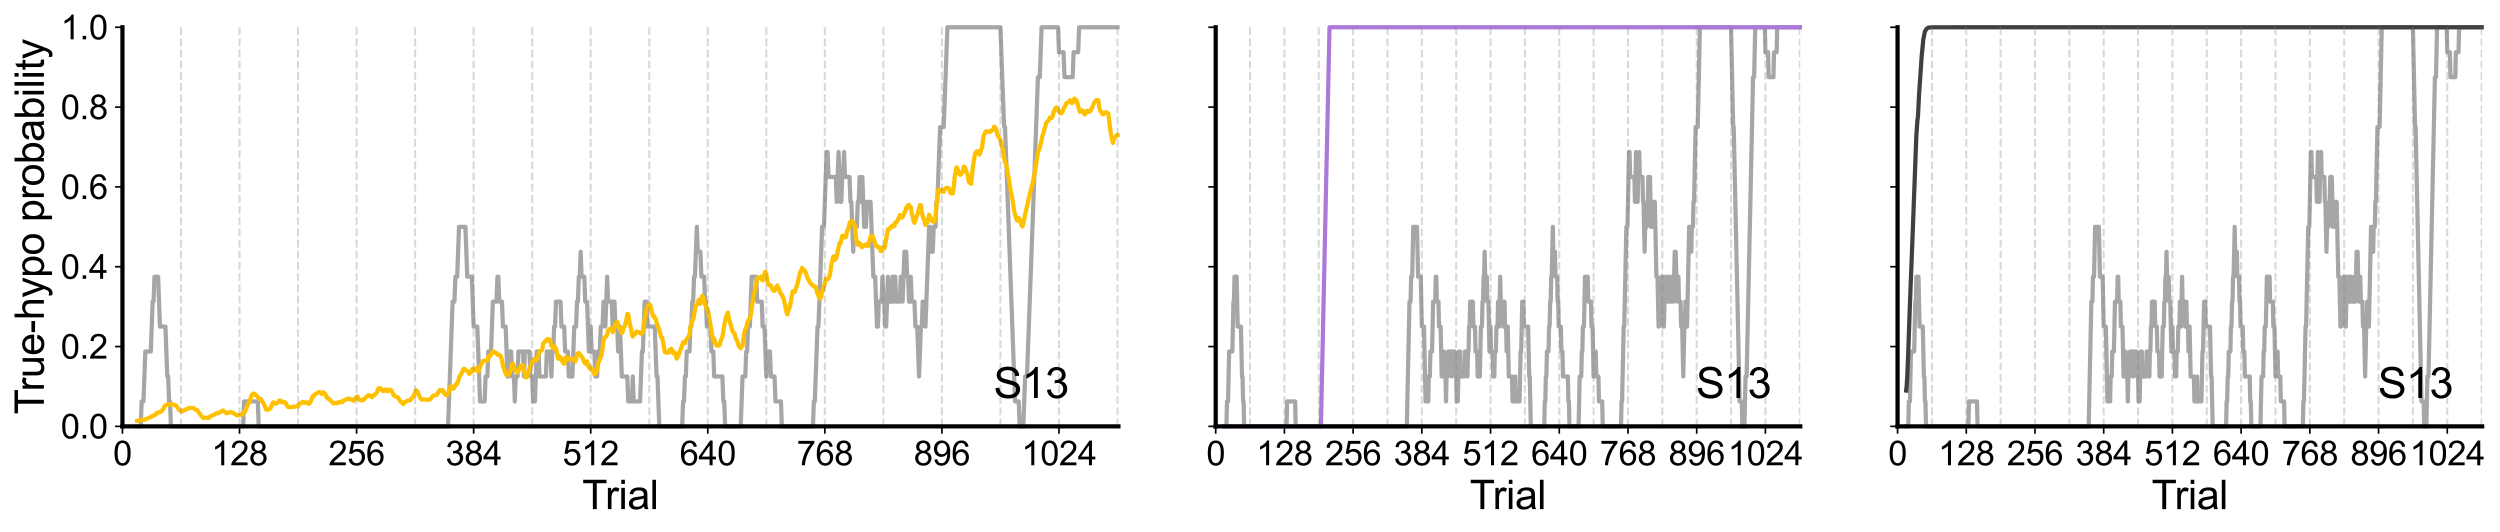 <?xml version="1.0" encoding="utf-8" standalone="no"?>
<!DOCTYPE svg PUBLIC "-//W3C//DTD SVG 1.1//EN"
  "http://www.w3.org/Graphics/SVG/1.1/DTD/svg11.dtd">
<svg xmlns:xlink="http://www.w3.org/1999/xlink" width="1184.937pt" height="252.295pt" viewBox="0 0 1184.937 252.295" xmlns="http://www.w3.org/2000/svg" version="1.1">
 <defs>
  <style type="text/css">*{stroke-linejoin: round; stroke-linecap: butt}</style>
 </defs>
 <g id="figure_1">
  <g id="patch_1">
   <path d="M 0 252.295 
L 1184.937 252.295 
L 1184.937 0 
L 0 0 
L 0 252.295 
z
" style="fill: none"/>
  </g>
  <g id="axes_1">
   <g id="patch_2">
    <path d="M 58.039 202.086 
L 530.107 202.086 
L 530.107 12.926 
L 58.039 12.926 
L 58.039 202.086 
z
" style="fill: none"/>
   </g>
   <g id="matplotlib.axis_1">
    <g id="xtick_1">
     <g id="line2d_1">
      <defs>
       <path id="m7c2a0f4f67" d="M 0 0 
L 0 3.5 
" style="stroke: #000000; stroke-width: 0.8"/>
      </defs>
      <g>
       <use xlink:href="#m7c2a0f4f67" x="58.039" y="202.086" style="stroke: #000000; stroke-width: 0.8"/>
      </g>
     </g>
     <g id="text_1">
      <!-- 0 -->
      <g transform="translate(53.59 220.539) scale(0.16 -0.16)">
       <defs>
        <path id="ArialMT-30" d="M 266 2259 
Q 266 3072 433 3567 
Q 600 4063 929 4331 
Q 1259 4600 1759 4600 
Q 2128 4600 2406 4451 
Q 2684 4303 2865 4023 
Q 3047 3744 3150 3342 
Q 3253 2941 3253 2259 
Q 3253 1453 3087 958 
Q 2922 463 2592 192 
Q 2263 -78 1759 -78 
Q 1097 -78 719 397 
Q 266 969 266 2259 
z
M 844 2259 
Q 844 1131 1108 757 
Q 1372 384 1759 384 
Q 2147 384 2411 759 
Q 2675 1134 2675 2259 
Q 2675 3391 2411 3762 
Q 2147 4134 1753 4134 
Q 1366 4134 1134 3806 
Q 844 3388 844 2259 
z
" transform="scale(0.016)"/>
       </defs>
       <use xlink:href="#ArialMT-30"/>
      </g>
     </g>
    </g>
    <g id="xtick_2">
     <g id="line2d_2">
      <g>
       <use xlink:href="#m7c2a0f4f67" x="113.525" y="202.086" style="stroke: #000000; stroke-width: 0.8"/>
      </g>
     </g>
     <g id="text_2">
      <!-- 128 -->
      <g transform="translate(100.179 220.539) scale(0.16 -0.16)">
       <defs>
        <path id="ArialMT-31" d="M 2384 0 
L 1822 0 
L 1822 3584 
Q 1619 3391 1289 3197 
Q 959 3003 697 2906 
L 697 3450 
Q 1169 3672 1522 3987 
Q 1875 4303 2022 4600 
L 2384 4600 
L 2384 0 
z
" transform="scale(0.016)"/>
        <path id="ArialMT-32" d="M 3222 541 
L 3222 0 
L 194 0 
Q 188 203 259 391 
Q 375 700 629 1000 
Q 884 1300 1366 1694 
Q 2113 2306 2375 2664 
Q 2638 3022 2638 3341 
Q 2638 3675 2398 3904 
Q 2159 4134 1775 4134 
Q 1369 4134 1125 3890 
Q 881 3647 878 3216 
L 300 3275 
Q 359 3922 746 4261 
Q 1134 4600 1788 4600 
Q 2447 4600 2831 4234 
Q 3216 3869 3216 3328 
Q 3216 3053 3103 2787 
Q 2991 2522 2730 2228 
Q 2469 1934 1863 1422 
Q 1356 997 1212 845 
Q 1069 694 975 541 
L 3222 541 
z
" transform="scale(0.016)"/>
        <path id="ArialMT-38" d="M 1131 2484 
Q 781 2613 612 2850 
Q 444 3088 444 3419 
Q 444 3919 803 4259 
Q 1163 4600 1759 4600 
Q 2359 4600 2725 4251 
Q 3091 3903 3091 3403 
Q 3091 3084 2923 2848 
Q 2756 2613 2416 2484 
Q 2838 2347 3058 2040 
Q 3278 1734 3278 1309 
Q 3278 722 2862 322 
Q 2447 -78 1769 -78 
Q 1091 -78 675 323 
Q 259 725 259 1325 
Q 259 1772 486 2073 
Q 713 2375 1131 2484 
z
M 1019 3438 
Q 1019 3113 1228 2906 
Q 1438 2700 1772 2700 
Q 2097 2700 2305 2904 
Q 2513 3109 2513 3406 
Q 2513 3716 2298 3927 
Q 2084 4138 1766 4138 
Q 1444 4138 1231 3931 
Q 1019 3725 1019 3438 
z
M 838 1322 
Q 838 1081 952 856 
Q 1066 631 1291 507 
Q 1516 384 1775 384 
Q 2178 384 2440 643 
Q 2703 903 2703 1303 
Q 2703 1709 2433 1975 
Q 2163 2241 1756 2241 
Q 1359 2241 1098 1978 
Q 838 1716 838 1322 
z
" transform="scale(0.016)"/>
       </defs>
       <use xlink:href="#ArialMT-31"/>
       <use xlink:href="#ArialMT-32" x="55.615"/>
       <use xlink:href="#ArialMT-38" x="111.23"/>
      </g>
     </g>
    </g>
    <g id="xtick_3">
     <g id="line2d_3">
      <g>
       <use xlink:href="#m7c2a0f4f67" x="169.012" y="202.086" style="stroke: #000000; stroke-width: 0.8"/>
      </g>
     </g>
     <g id="text_3">
      <!-- 256 -->
      <g transform="translate(155.665 220.539) scale(0.16 -0.16)">
       <defs>
        <path id="ArialMT-35" d="M 266 1200 
L 856 1250 
Q 922 819 1161 601 
Q 1400 384 1738 384 
Q 2144 384 2425 690 
Q 2706 997 2706 1503 
Q 2706 1984 2436 2262 
Q 2166 2541 1728 2541 
Q 1456 2541 1237 2417 
Q 1019 2294 894 2097 
L 366 2166 
L 809 4519 
L 3088 4519 
L 3088 3981 
L 1259 3981 
L 1013 2750 
Q 1425 3038 1878 3038 
Q 2478 3038 2890 2622 
Q 3303 2206 3303 1553 
Q 3303 931 2941 478 
Q 2500 -78 1738 -78 
Q 1113 -78 717 272 
Q 322 622 266 1200 
z
" transform="scale(0.016)"/>
        <path id="ArialMT-36" d="M 3184 3459 
L 2625 3416 
Q 2550 3747 2413 3897 
Q 2184 4138 1850 4138 
Q 1581 4138 1378 3988 
Q 1113 3794 959 3422 
Q 806 3050 800 2363 
Q 1003 2672 1297 2822 
Q 1591 2972 1913 2972 
Q 2475 2972 2870 2558 
Q 3266 2144 3266 1488 
Q 3266 1056 3080 686 
Q 2894 316 2569 119 
Q 2244 -78 1831 -78 
Q 1128 -78 684 439 
Q 241 956 241 2144 
Q 241 3472 731 4075 
Q 1159 4600 1884 4600 
Q 2425 4600 2770 4297 
Q 3116 3994 3184 3459 
z
M 888 1484 
Q 888 1194 1011 928 
Q 1134 663 1356 523 
Q 1578 384 1822 384 
Q 2178 384 2434 671 
Q 2691 959 2691 1453 
Q 2691 1928 2437 2201 
Q 2184 2475 1800 2475 
Q 1419 2475 1153 2201 
Q 888 1928 888 1484 
z
" transform="scale(0.016)"/>
       </defs>
       <use xlink:href="#ArialMT-32"/>
       <use xlink:href="#ArialMT-35" x="55.615"/>
       <use xlink:href="#ArialMT-36" x="111.23"/>
      </g>
     </g>
    </g>
    <g id="xtick_4">
     <g id="line2d_4">
      <g>
       <use xlink:href="#m7c2a0f4f67" x="224.498" y="202.086" style="stroke: #000000; stroke-width: 0.8"/>
      </g>
     </g>
     <g id="text_4">
      <!-- 384 -->
      <g transform="translate(211.152 220.539) scale(0.16 -0.16)">
       <defs>
        <path id="ArialMT-33" d="M 269 1209 
L 831 1284 
Q 928 806 1161 595 
Q 1394 384 1728 384 
Q 2125 384 2398 659 
Q 2672 934 2672 1341 
Q 2672 1728 2419 1979 
Q 2166 2231 1775 2231 
Q 1616 2231 1378 2169 
L 1441 2663 
Q 1497 2656 1531 2656 
Q 1891 2656 2178 2843 
Q 2466 3031 2466 3422 
Q 2466 3731 2256 3934 
Q 2047 4138 1716 4138 
Q 1388 4138 1169 3931 
Q 950 3725 888 3313 
L 325 3413 
Q 428 3978 793 4289 
Q 1159 4600 1703 4600 
Q 2078 4600 2393 4439 
Q 2709 4278 2876 4000 
Q 3044 3722 3044 3409 
Q 3044 3113 2884 2869 
Q 2725 2625 2413 2481 
Q 2819 2388 3044 2092 
Q 3269 1797 3269 1353 
Q 3269 753 2831 336 
Q 2394 -81 1725 -81 
Q 1122 -81 723 278 
Q 325 638 269 1209 
z
" transform="scale(0.016)"/>
        <path id="ArialMT-34" d="M 2069 0 
L 2069 1097 
L 81 1097 
L 81 1613 
L 2172 4581 
L 2631 4581 
L 2631 1613 
L 3250 1613 
L 3250 1097 
L 2631 1097 
L 2631 0 
L 2069 0 
z
M 2069 1613 
L 2069 3678 
L 634 1613 
L 2069 1613 
z
" transform="scale(0.016)"/>
       </defs>
       <use xlink:href="#ArialMT-33"/>
       <use xlink:href="#ArialMT-38" x="55.615"/>
       <use xlink:href="#ArialMT-34" x="111.23"/>
      </g>
     </g>
    </g>
    <g id="xtick_5">
     <g id="line2d_5">
      <g>
       <use xlink:href="#m7c2a0f4f67" x="279.984" y="202.086" style="stroke: #000000; stroke-width: 0.8"/>
      </g>
     </g>
     <g id="text_5">
      <!-- 512 -->
      <g transform="translate(266.638 220.539) scale(0.16 -0.16)">
       <use xlink:href="#ArialMT-35"/>
       <use xlink:href="#ArialMT-31" x="55.615"/>
       <use xlink:href="#ArialMT-32" x="111.23"/>
      </g>
     </g>
    </g>
    <g id="xtick_6">
     <g id="line2d_6">
      <g>
       <use xlink:href="#m7c2a0f4f67" x="335.471" y="202.086" style="stroke: #000000; stroke-width: 0.8"/>
      </g>
     </g>
     <g id="text_6">
      <!-- 640 -->
      <g transform="translate(322.124 220.539) scale(0.16 -0.16)">
       <use xlink:href="#ArialMT-36"/>
       <use xlink:href="#ArialMT-34" x="55.615"/>
       <use xlink:href="#ArialMT-30" x="111.23"/>
      </g>
     </g>
    </g>
    <g id="xtick_7">
     <g id="line2d_7">
      <g>
       <use xlink:href="#m7c2a0f4f67" x="390.957" y="202.086" style="stroke: #000000; stroke-width: 0.8"/>
      </g>
     </g>
     <g id="text_7">
      <!-- 768 -->
      <g transform="translate(377.611 220.539) scale(0.16 -0.16)">
       <defs>
        <path id="ArialMT-37" d="M 303 3981 
L 303 4522 
L 3269 4522 
L 3269 4084 
Q 2831 3619 2401 2847 
Q 1972 2075 1738 1259 
Q 1569 684 1522 0 
L 944 0 
Q 953 541 1156 1306 
Q 1359 2072 1739 2783 
Q 2119 3494 2547 3981 
L 303 3981 
z
" transform="scale(0.016)"/>
       </defs>
       <use xlink:href="#ArialMT-37"/>
       <use xlink:href="#ArialMT-36" x="55.615"/>
       <use xlink:href="#ArialMT-38" x="111.23"/>
      </g>
     </g>
    </g>
    <g id="xtick_8">
     <g id="line2d_8">
      <g>
       <use xlink:href="#m7c2a0f4f67" x="446.443" y="202.086" style="stroke: #000000; stroke-width: 0.8"/>
      </g>
     </g>
     <g id="text_8">
      <!-- 896 -->
      <g transform="translate(433.097 220.539) scale(0.16 -0.16)">
       <defs>
        <path id="ArialMT-39" d="M 350 1059 
L 891 1109 
Q 959 728 1153 556 
Q 1347 384 1650 384 
Q 1909 384 2104 503 
Q 2300 622 2425 820 
Q 2550 1019 2634 1356 
Q 2719 1694 2719 2044 
Q 2719 2081 2716 2156 
Q 2547 1888 2255 1720 
Q 1963 1553 1622 1553 
Q 1053 1553 659 1965 
Q 266 2378 266 3053 
Q 266 3750 677 4175 
Q 1088 4600 1706 4600 
Q 2153 4600 2523 4359 
Q 2894 4119 3086 3673 
Q 3278 3228 3278 2384 
Q 3278 1506 3087 986 
Q 2897 466 2520 194 
Q 2144 -78 1638 -78 
Q 1100 -78 759 220 
Q 419 519 350 1059 
z
M 2653 3081 
Q 2653 3566 2395 3850 
Q 2138 4134 1775 4134 
Q 1400 4134 1122 3828 
Q 844 3522 844 3034 
Q 844 2597 1108 2323 
Q 1372 2050 1759 2050 
Q 2150 2050 2401 2323 
Q 2653 2597 2653 3081 
z
" transform="scale(0.016)"/>
       </defs>
       <use xlink:href="#ArialMT-38"/>
       <use xlink:href="#ArialMT-39" x="55.615"/>
       <use xlink:href="#ArialMT-36" x="111.23"/>
      </g>
     </g>
    </g>
    <g id="xtick_9">
     <g id="line2d_9">
      <g>
       <use xlink:href="#m7c2a0f4f67" x="501.93" y="202.086" style="stroke: #000000; stroke-width: 0.8"/>
      </g>
     </g>
     <g id="text_9">
      <!-- 1024 -->
      <g transform="translate(484.135 220.539) scale(0.16 -0.16)">
       <use xlink:href="#ArialMT-31"/>
       <use xlink:href="#ArialMT-30" x="55.615"/>
       <use xlink:href="#ArialMT-32" x="111.23"/>
       <use xlink:href="#ArialMT-34" x="166.846"/>
      </g>
     </g>
    </g>
    <g id="text_10">
     <!-- Trial -->
     <g transform="translate(275.959 241.319) scale(0.19 -0.19)">
      <defs>
       <path id="ArialMT-54" d="M 1659 0 
L 1659 4041 
L 150 4041 
L 150 4581 
L 3781 4581 
L 3781 4041 
L 2266 4041 
L 2266 0 
L 1659 0 
z
" transform="scale(0.016)"/>
       <path id="ArialMT-72" d="M 416 0 
L 416 3319 
L 922 3319 
L 922 2816 
Q 1116 3169 1280 3281 
Q 1444 3394 1641 3394 
Q 1925 3394 2219 3213 
L 2025 2691 
Q 1819 2813 1613 2813 
Q 1428 2813 1281 2702 
Q 1134 2591 1072 2394 
Q 978 2094 978 1738 
L 978 0 
L 416 0 
z
" transform="scale(0.016)"/>
       <path id="ArialMT-69" d="M 425 3934 
L 425 4581 
L 988 4581 
L 988 3934 
L 425 3934 
z
M 425 0 
L 425 3319 
L 988 3319 
L 988 0 
L 425 0 
z
" transform="scale(0.016)"/>
       <path id="ArialMT-61" d="M 2588 409 
Q 2275 144 1986 34 
Q 1697 -75 1366 -75 
Q 819 -75 525 192 
Q 231 459 231 875 
Q 231 1119 342 1320 
Q 453 1522 633 1644 
Q 813 1766 1038 1828 
Q 1203 1872 1538 1913 
Q 2219 1994 2541 2106 
Q 2544 2222 2544 2253 
Q 2544 2597 2384 2738 
Q 2169 2928 1744 2928 
Q 1347 2928 1158 2789 
Q 969 2650 878 2297 
L 328 2372 
Q 403 2725 575 2942 
Q 747 3159 1072 3276 
Q 1397 3394 1825 3394 
Q 2250 3394 2515 3294 
Q 2781 3194 2906 3042 
Q 3031 2891 3081 2659 
Q 3109 2516 3109 2141 
L 3109 1391 
Q 3109 606 3145 398 
Q 3181 191 3288 0 
L 2700 0 
Q 2613 175 2588 409 
z
M 2541 1666 
Q 2234 1541 1622 1453 
Q 1275 1403 1131 1340 
Q 988 1278 909 1158 
Q 831 1038 831 891 
Q 831 666 1001 516 
Q 1172 366 1500 366 
Q 1825 366 2078 508 
Q 2331 650 2450 897 
Q 2541 1088 2541 1459 
L 2541 1666 
z
" transform="scale(0.016)"/>
       <path id="ArialMT-6c" d="M 409 0 
L 409 4581 
L 972 4581 
L 972 0 
L 409 0 
z
" transform="scale(0.016)"/>
      </defs>
      <use xlink:href="#ArialMT-54"/>
      <use xlink:href="#ArialMT-72" x="57.334"/>
      <use xlink:href="#ArialMT-69" x="90.635"/>
      <use xlink:href="#ArialMT-61" x="112.852"/>
      <use xlink:href="#ArialMT-6c" x="168.467"/>
     </g>
    </g>
   </g>
   <g id="matplotlib.axis_2">
    <g id="ytick_1">
     <g id="line2d_10">
      <defs>
       <path id="m3761b337f6" d="M 0 0 
L -3.5 0 
" style="stroke: #000000; stroke-width: 0.8"/>
      </defs>
      <g>
       <use xlink:href="#m3761b337f6" x="58.039" y="202.086" style="stroke: #000000; stroke-width: 0.8"/>
      </g>
     </g>
     <g id="text_11">
      <!-- 0.0 -->
      <g transform="translate(28.799 207.812) scale(0.16 -0.16)">
       <defs>
        <path id="ArialMT-2e" d="M 581 0 
L 581 641 
L 1222 641 
L 1222 0 
L 581 0 
z
" transform="scale(0.016)"/>
       </defs>
       <use xlink:href="#ArialMT-30"/>
       <use xlink:href="#ArialMT-2e" x="55.615"/>
       <use xlink:href="#ArialMT-30" x="83.398"/>
      </g>
     </g>
    </g>
    <g id="ytick_2">
     <g id="line2d_11">
      <g>
       <use xlink:href="#m3761b337f6" x="58.039" y="164.254" style="stroke: #000000; stroke-width: 0.8"/>
      </g>
     </g>
     <g id="text_12">
      <!-- 0.2 -->
      <g transform="translate(28.799 169.981) scale(0.16 -0.16)">
       <use xlink:href="#ArialMT-30"/>
       <use xlink:href="#ArialMT-2e" x="55.615"/>
       <use xlink:href="#ArialMT-32" x="83.398"/>
      </g>
     </g>
    </g>
    <g id="ytick_3">
     <g id="line2d_12">
      <g>
       <use xlink:href="#m3761b337f6" x="58.039" y="126.422" style="stroke: #000000; stroke-width: 0.8"/>
      </g>
     </g>
     <g id="text_13">
      <!-- 0.4 -->
      <g transform="translate(28.799 132.149) scale(0.16 -0.16)">
       <use xlink:href="#ArialMT-30"/>
       <use xlink:href="#ArialMT-2e" x="55.615"/>
       <use xlink:href="#ArialMT-34" x="83.398"/>
      </g>
     </g>
    </g>
    <g id="ytick_4">
     <g id="line2d_13">
      <g>
       <use xlink:href="#m3761b337f6" x="58.039" y="88.59" style="stroke: #000000; stroke-width: 0.8"/>
      </g>
     </g>
     <g id="text_14">
      <!-- 0.6 -->
      <g transform="translate(28.799 94.317) scale(0.16 -0.16)">
       <use xlink:href="#ArialMT-30"/>
       <use xlink:href="#ArialMT-2e" x="55.615"/>
       <use xlink:href="#ArialMT-36" x="83.398"/>
      </g>
     </g>
    </g>
    <g id="ytick_5">
     <g id="line2d_14">
      <g>
       <use xlink:href="#m3761b337f6" x="58.039" y="50.758" style="stroke: #000000; stroke-width: 0.8"/>
      </g>
     </g>
     <g id="text_15">
      <!-- 0.8 -->
      <g transform="translate(28.799 56.484) scale(0.16 -0.16)">
       <use xlink:href="#ArialMT-30"/>
       <use xlink:href="#ArialMT-2e" x="55.615"/>
       <use xlink:href="#ArialMT-38" x="83.398"/>
      </g>
     </g>
    </g>
    <g id="ytick_6">
     <g id="line2d_15">
      <g>
       <use xlink:href="#m3761b337f6" x="58.039" y="12.926" style="stroke: #000000; stroke-width: 0.8"/>
      </g>
     </g>
     <g id="text_16">
      <!-- 1.0 -->
      <g transform="translate(28.799 18.652) scale(0.16 -0.16)">
       <use xlink:href="#ArialMT-31"/>
       <use xlink:href="#ArialMT-2e" x="55.615"/>
       <use xlink:href="#ArialMT-30" x="83.398"/>
      </g>
     </g>
    </g>
    <g id="text_17">
     <!-- True-hypo probability -->
     <g transform="translate(20.8 196.382) rotate(-90) scale(0.19 -0.19)">
      <defs>
       <path id="ArialMT-75" d="M 2597 0 
L 2597 488 
Q 2209 -75 1544 -75 
Q 1250 -75 995 37 
Q 741 150 617 320 
Q 494 491 444 738 
Q 409 903 409 1263 
L 409 3319 
L 972 3319 
L 972 1478 
Q 972 1038 1006 884 
Q 1059 663 1231 536 
Q 1403 409 1656 409 
Q 1909 409 2131 539 
Q 2353 669 2445 892 
Q 2538 1116 2538 1541 
L 2538 3319 
L 3100 3319 
L 3100 0 
L 2597 0 
z
" transform="scale(0.016)"/>
       <path id="ArialMT-65" d="M 2694 1069 
L 3275 997 
Q 3138 488 2766 206 
Q 2394 -75 1816 -75 
Q 1088 -75 661 373 
Q 234 822 234 1631 
Q 234 2469 665 2931 
Q 1097 3394 1784 3394 
Q 2450 3394 2872 2941 
Q 3294 2488 3294 1666 
Q 3294 1616 3291 1516 
L 816 1516 
Q 847 969 1125 678 
Q 1403 388 1819 388 
Q 2128 388 2347 550 
Q 2566 713 2694 1069 
z
M 847 1978 
L 2700 1978 
Q 2663 2397 2488 2606 
Q 2219 2931 1791 2931 
Q 1403 2931 1139 2672 
Q 875 2413 847 1978 
z
" transform="scale(0.016)"/>
       <path id="ArialMT-2d" d="M 203 1375 
L 203 1941 
L 1931 1941 
L 1931 1375 
L 203 1375 
z
" transform="scale(0.016)"/>
       <path id="ArialMT-68" d="M 422 0 
L 422 4581 
L 984 4581 
L 984 2938 
Q 1378 3394 1978 3394 
Q 2347 3394 2619 3248 
Q 2891 3103 3008 2847 
Q 3125 2591 3125 2103 
L 3125 0 
L 2563 0 
L 2563 2103 
Q 2563 2525 2380 2717 
Q 2197 2909 1863 2909 
Q 1613 2909 1392 2779 
Q 1172 2650 1078 2428 
Q 984 2206 984 1816 
L 984 0 
L 422 0 
z
" transform="scale(0.016)"/>
       <path id="ArialMT-79" d="M 397 -1278 
L 334 -750 
Q 519 -800 656 -800 
Q 844 -800 956 -737 
Q 1069 -675 1141 -563 
Q 1194 -478 1313 -144 
Q 1328 -97 1363 -6 
L 103 3319 
L 709 3319 
L 1400 1397 
Q 1534 1031 1641 628 
Q 1738 1016 1872 1384 
L 2581 3319 
L 3144 3319 
L 1881 -56 
Q 1678 -603 1566 -809 
Q 1416 -1088 1222 -1217 
Q 1028 -1347 759 -1347 
Q 597 -1347 397 -1278 
z
" transform="scale(0.016)"/>
       <path id="ArialMT-70" d="M 422 -1272 
L 422 3319 
L 934 3319 
L 934 2888 
Q 1116 3141 1344 3267 
Q 1572 3394 1897 3394 
Q 2322 3394 2647 3175 
Q 2972 2956 3137 2557 
Q 3303 2159 3303 1684 
Q 3303 1175 3120 767 
Q 2938 359 2589 142 
Q 2241 -75 1856 -75 
Q 1575 -75 1351 44 
Q 1128 163 984 344 
L 984 -1272 
L 422 -1272 
z
M 931 1641 
Q 931 1000 1190 694 
Q 1450 388 1819 388 
Q 2194 388 2461 705 
Q 2728 1022 2728 1688 
Q 2728 2322 2467 2637 
Q 2206 2953 1844 2953 
Q 1484 2953 1207 2617 
Q 931 2281 931 1641 
z
" transform="scale(0.016)"/>
       <path id="ArialMT-6f" d="M 213 1659 
Q 213 2581 725 3025 
Q 1153 3394 1769 3394 
Q 2453 3394 2887 2945 
Q 3322 2497 3322 1706 
Q 3322 1066 3130 698 
Q 2938 331 2570 128 
Q 2203 -75 1769 -75 
Q 1072 -75 642 372 
Q 213 819 213 1659 
z
M 791 1659 
Q 791 1022 1069 705 
Q 1347 388 1769 388 
Q 2188 388 2466 706 
Q 2744 1025 2744 1678 
Q 2744 2294 2464 2611 
Q 2184 2928 1769 2928 
Q 1347 2928 1069 2612 
Q 791 2297 791 1659 
z
" transform="scale(0.016)"/>
       <path id="ArialMT-20" transform="scale(0.016)"/>
       <path id="ArialMT-62" d="M 941 0 
L 419 0 
L 419 4581 
L 981 4581 
L 981 2947 
Q 1338 3394 1891 3394 
Q 2197 3394 2470 3270 
Q 2744 3147 2920 2923 
Q 3097 2700 3197 2384 
Q 3297 2069 3297 1709 
Q 3297 856 2875 390 
Q 2453 -75 1863 -75 
Q 1275 -75 941 416 
L 941 0 
z
M 934 1684 
Q 934 1088 1097 822 
Q 1363 388 1816 388 
Q 2184 388 2453 708 
Q 2722 1028 2722 1663 
Q 2722 2313 2464 2622 
Q 2206 2931 1841 2931 
Q 1472 2931 1203 2611 
Q 934 2291 934 1684 
z
" transform="scale(0.016)"/>
       <path id="ArialMT-74" d="M 1650 503 
L 1731 6 
Q 1494 -44 1306 -44 
Q 1000 -44 831 53 
Q 663 150 594 308 
Q 525 466 525 972 
L 525 2881 
L 113 2881 
L 113 3319 
L 525 3319 
L 525 4141 
L 1084 4478 
L 1084 3319 
L 1650 3319 
L 1650 2881 
L 1084 2881 
L 1084 941 
Q 1084 700 1114 631 
Q 1144 563 1211 522 
Q 1278 481 1403 481 
Q 1497 481 1650 503 
z
" transform="scale(0.016)"/>
      </defs>
      <use xlink:href="#ArialMT-54"/>
      <use xlink:href="#ArialMT-72" x="57.334"/>
      <use xlink:href="#ArialMT-75" x="90.635"/>
      <use xlink:href="#ArialMT-65" x="146.25"/>
      <use xlink:href="#ArialMT-2d" x="201.865"/>
      <use xlink:href="#ArialMT-68" x="235.166"/>
      <use xlink:href="#ArialMT-79" x="290.781"/>
      <use xlink:href="#ArialMT-70" x="340.781"/>
      <use xlink:href="#ArialMT-6f" x="396.396"/>
      <use xlink:href="#ArialMT-20" x="452.012"/>
      <use xlink:href="#ArialMT-70" x="479.795"/>
      <use xlink:href="#ArialMT-72" x="535.41"/>
      <use xlink:href="#ArialMT-6f" x="568.711"/>
      <use xlink:href="#ArialMT-62" x="624.326"/>
      <use xlink:href="#ArialMT-61" x="679.941"/>
      <use xlink:href="#ArialMT-62" x="735.557"/>
      <use xlink:href="#ArialMT-69" x="791.172"/>
      <use xlink:href="#ArialMT-6c" x="813.389"/>
      <use xlink:href="#ArialMT-69" x="835.605"/>
      <use xlink:href="#ArialMT-74" x="857.822"/>
      <use xlink:href="#ArialMT-79" x="885.605"/>
     </g>
    </g>
   </g>
   <g id="line2d_16">
    <path d="M 64.975 202.086 
L 66.708 202.086 
L 67.142 190.264 
L 68.009 190.264 
L 68.876 166.619 
L 71.477 166.619 
L 72.344 142.974 
L 72.777 142.974 
L 73.211 131.151 
L 74.945 131.151 
L 75.812 154.796 
L 78.413 154.796 
L 79.28 178.441 
L 79.713 178.441 
L 80.147 190.264 
L 80.58 190.264 
L 81.014 202.086 
L 115.259 202.086 
L 115.693 190.264 
L 122.195 190.264 
L 122.628 202.086 
L 212.36 202.086 
L 214.528 142.974 
L 215.395 142.974 
L 215.828 131.151 
L 216.695 131.151 
L 217.562 107.506 
L 220.597 107.506 
L 221.464 131.151 
L 223.631 131.151 
L 224.498 154.796 
L 226.232 154.796 
L 227.532 190.264 
L 229.7 190.264 
L 230.133 178.441 
L 231 178.441 
L 231.434 166.619 
L 232.734 166.619 
L 233.601 142.974 
L 235.335 142.974 
L 235.769 131.151 
L 236.202 131.151 
L 236.636 142.974 
L 237.936 142.974 
L 238.37 154.796 
L 239.67 154.796 
L 240.537 178.441 
L 240.97 178.441 
L 241.404 166.619 
L 242.271 166.619 
L 242.704 178.441 
L 243.571 178.441 
L 244.005 190.264 
L 244.438 178.441 
L 245.305 178.441 
L 245.739 166.619 
L 247.906 166.619 
L 248.34 178.441 
L 248.773 166.619 
L 250.941 166.619 
L 251.374 178.441 
L 252.241 178.441 
L 252.675 190.264 
L 253.542 190.264 
L 254.409 166.619 
L 255.276 166.619 
L 255.709 178.441 
L 258.743 178.441 
L 259.177 166.619 
L 260.911 166.619 
L 261.344 178.441 
L 261.778 166.619 
L 262.211 166.619 
L 262.645 154.796 
L 263.078 154.796 
L 263.512 142.974 
L 265.679 142.974 
L 266.113 154.796 
L 267.413 154.796 
L 267.847 166.619 
L 269.147 166.619 
L 269.581 178.441 
L 271.315 178.441 
L 272.182 154.796 
L 273.049 154.796 
L 273.482 142.974 
L 273.915 142.974 
L 274.349 131.151 
L 274.782 131.151 
L 275.216 119.329 
L 275.649 131.151 
L 276.95 131.151 
L 277.383 142.974 
L 278.25 142.974 
L 279.117 166.619 
L 279.551 166.619 
L 279.984 154.796 
L 280.418 166.619 
L 281.718 166.619 
L 282.152 178.441 
L 283.019 178.441 
L 283.452 166.619 
L 284.319 166.619 
L 284.753 154.796 
L 285.62 154.796 
L 286.053 142.974 
L 286.487 142.974 
L 286.92 154.796 
L 287.787 131.151 
L 288.221 142.974 
L 289.955 142.974 
L 290.388 154.796 
L 290.822 142.974 
L 291.255 142.974 
L 291.688 154.796 
L 292.555 154.796 
L 292.989 166.619 
L 293.422 154.796 
L 293.856 154.796 
L 294.723 178.441 
L 297.324 178.441 
L 297.757 190.264 
L 299.491 190.264 
L 299.925 178.441 
L 300.358 190.264 
L 303.393 190.264 
L 304.26 166.619 
L 304.693 166.619 
L 305.56 142.974 
L 306.427 142.974 
L 306.861 154.796 
L 310.328 154.796 
L 311.195 178.441 
L 311.629 178.441 
L 312.496 202.086 
L 323.333 202.086 
L 323.767 190.264 
L 324.2 190.264 
L 324.634 178.441 
L 325.067 178.441 
L 325.5 166.619 
L 326.801 166.619 
L 327.234 154.796 
L 327.668 154.796 
L 328.101 142.974 
L 328.535 142.974 
L 328.968 131.151 
L 329.402 131.151 
L 330.269 107.506 
L 330.702 119.329 
L 332.003 119.329 
L 332.436 131.151 
L 333.737 131.151 
L 334.17 142.974 
L 334.604 142.974 
L 335.037 154.796 
L 336.771 154.796 
L 337.205 166.619 
L 338.072 166.619 
L 338.505 178.441 
L 342.407 178.441 
L 342.84 190.264 
L 343.273 190.264 
L 343.707 202.086 
L 351.076 202.086 
L 351.943 178.441 
L 353.244 178.441 
L 353.677 166.619 
L 354.111 166.619 
L 354.544 154.796 
L 355.411 154.796 
L 356.278 131.151 
L 358.446 131.151 
L 358.879 142.974 
L 361.046 142.974 
L 361.48 154.796 
L 362.347 154.796 
L 363.214 178.441 
L 363.647 166.619 
L 364.948 166.619 
L 365.381 178.441 
L 367.115 178.441 
L 367.549 190.264 
L 370.15 190.264 
L 370.583 202.086 
L 385.322 202.086 
L 385.755 190.264 
L 386.189 190.264 
L 387.489 154.796 
L 387.923 154.796 
L 389.657 107.506 
L 390.524 107.506 
L 391.824 72.039 
L 392.258 72.039 
L 392.691 83.861 
L 396.159 83.861 
L 396.592 95.684 
L 397.459 72.039 
L 398.326 95.684 
L 398.76 95.684 
L 399.193 83.861 
L 399.627 83.861 
L 400.06 72.039 
L 400.494 83.861 
L 402.661 83.861 
L 403.095 95.684 
L 403.528 95.684 
L 404.395 119.329 
L 404.829 107.506 
L 406.129 107.506 
L 406.563 95.684 
L 406.996 95.684 
L 407.43 83.861 
L 407.863 95.684 
L 408.297 95.684 
L 408.73 83.861 
L 409.597 107.506 
L 410.464 107.506 
L 410.898 95.684 
L 412.631 95.684 
L 413.932 131.151 
L 414.799 131.151 
L 415.666 154.796 
L 416.099 154.796 
L 416.533 142.974 
L 417.833 142.974 
L 418.267 131.151 
L 418.7 142.974 
L 419.134 142.974 
L 419.567 154.796 
L 420.001 154.796 
L 420.868 131.151 
L 421.301 142.974 
L 422.602 142.974 
L 423.035 131.151 
L 423.469 142.974 
L 423.902 131.151 
L 424.336 131.151 
L 424.769 142.974 
L 426.503 142.974 
L 426.937 131.151 
L 427.37 131.151 
L 427.804 142.974 
L 428.671 119.329 
L 429.537 119.329 
L 429.971 131.151 
L 430.404 131.151 
L 430.838 142.974 
L 431.271 142.974 
L 431.705 131.151 
L 432.138 142.974 
L 433.439 142.974 
L 433.872 154.796 
L 434.739 154.796 
L 435.606 178.441 
L 436.473 154.796 
L 436.907 154.796 
L 437.34 142.974 
L 438.207 142.974 
L 438.641 154.796 
L 440.375 107.506 
L 440.808 107.506 
L 441.242 119.329 
L 442.109 119.329 
L 442.542 107.506 
L 443.409 107.506 
L 443.843 95.684 
L 444.276 95.684 
L 445.577 60.216 
L 447.31 60.216 
L 449.044 12.926 
L 474.187 12.926 
L 475.921 60.216 
L 476.354 60.216 
L 481.122 190.264 
L 482.856 190.264 
L 483.29 202.086 
L 485.024 202.086 
L 485.891 178.441 
L 486.758 178.441 
L 491.96 36.571 
L 492.827 36.571 
L 493.694 12.926 
L 501.496 12.926 
L 501.93 24.749 
L 504.097 24.749 
L 504.531 36.571 
L 508.432 36.571 
L 508.866 24.749 
L 511.033 24.749 
L 511.467 12.926 
L 529.673 12.926 
L 529.673 12.926 
" style="fill: none; stroke: #a6a6a6; stroke-width: 2; stroke-linecap: square"/>
   </g>
   <g id="line2d_17">
    <path d="M 64.975 199.452 
L 65.408 199.412 
L 66.275 199.106 
L 68.442 199.011 
L 69.309 198.523 
L 70.176 198.213 
L 70.61 197.965 
L 71.477 197.712 
L 71.91 197.44 
L 72.344 196.991 
L 73.211 196.884 
L 73.644 196.517 
L 74.078 195.838 
L 74.511 195.907 
L 74.945 195.466 
L 75.812 195.26 
L 76.245 195.131 
L 77.546 193.708 
L 77.979 192.58 
L 78.413 192.079 
L 78.846 192.01 
L 79.28 191.734 
L 80.147 191.545 
L 80.58 191.657 
L 81.014 192.025 
L 81.447 191.571 
L 82.748 191.908 
L 83.181 192.093 
L 84.048 192.968 
L 84.915 194.48 
L 85.782 194.548 
L 86.215 195.008 
L 86.649 194.931 
L 87.082 194.445 
L 87.516 194.41 
L 87.949 194.052 
L 88.816 193.895 
L 89.25 193.479 
L 89.683 193.263 
L 90.984 193.388 
L 91.851 193.467 
L 92.284 193.947 
L 92.718 194.236 
L 93.151 194.225 
L 93.585 194.49 
L 94.018 195.235 
L 94.885 196.367 
L 95.319 197.036 
L 95.752 197.425 
L 96.186 198.013 
L 96.619 198.161 
L 97.486 197.976 
L 98.353 197.937 
L 98.787 198.171 
L 99.22 197.829 
L 99.654 197.256 
L 101.387 196.644 
L 101.821 196.257 
L 102.688 195.831 
L 103.555 195.818 
L 103.988 195.468 
L 104.422 195.406 
L 105.289 194.733 
L 105.722 194.564 
L 106.156 194.858 
L 107.023 195.728 
L 107.456 195.914 
L 108.323 195.446 
L 108.757 195.59 
L 109.19 195.235 
L 109.624 195.446 
L 110.491 195.648 
L 110.924 196.086 
L 111.358 196.191 
L 112.225 196.812 
L 112.658 196.905 
L 113.959 196.711 
L 114.392 196.335 
L 114.826 196.348 
L 115.259 196.005 
L 115.693 195.21 
L 116.126 195.177 
L 117.427 191.719 
L 117.86 191.152 
L 118.727 189.075 
L 119.16 187.539 
L 119.594 186.87 
L 120.027 186.526 
L 120.894 186.821 
L 122.195 188.242 
L 122.628 188.991 
L 123.062 188.951 
L 123.495 189.039 
L 123.929 189.601 
L 124.362 190.451 
L 124.796 190.932 
L 125.663 192.782 
L 126.096 194.158 
L 126.963 194.233 
L 127.397 193.968 
L 127.83 193.848 
L 128.264 193.382 
L 128.697 192.438 
L 129.131 191.219 
L 129.564 190.719 
L 129.998 190.901 
L 130.431 191.277 
L 130.865 191.35 
L 131.298 191.003 
L 131.732 190.811 
L 132.165 189.965 
L 132.599 189.816 
L 133.032 189.91 
L 133.466 190.495 
L 133.899 190.787 
L 134.333 190.428 
L 135.2 190.743 
L 135.633 191.36 
L 136.066 192.351 
L 136.5 192.897 
L 137.8 193.003 
L 139.101 192.764 
L 139.534 192.797 
L 140.401 192.537 
L 140.835 192.458 
L 141.268 192.695 
L 141.702 191.686 
L 142.135 191.289 
L 142.569 191.208 
L 143.002 190.688 
L 143.436 190.453 
L 143.869 190.501 
L 144.303 190.927 
L 144.736 190.992 
L 145.17 190.783 
L 145.603 190.701 
L 146.037 191.257 
L 146.47 191.406 
L 146.904 190.912 
L 147.337 190.139 
L 148.204 187.792 
L 148.638 187.931 
L 149.071 187.109 
L 149.505 186.7 
L 149.938 186.571 
L 150.805 186.028 
L 151.239 185.829 
L 151.672 185.916 
L 152.106 186.448 
L 152.539 186.727 
L 152.972 186.237 
L 153.406 185.969 
L 153.839 186.338 
L 154.273 186.996 
L 154.706 188.104 
L 155.14 188.747 
L 155.573 188.577 
L 156.007 189.298 
L 156.44 189.587 
L 157.741 190.955 
L 158.174 191.248 
L 158.608 190.99 
L 159.908 191.163 
L 160.342 190.602 
L 160.775 190.585 
L 161.209 190.726 
L 161.642 190.306 
L 162.076 190.554 
L 162.509 190.414 
L 162.943 189.819 
L 163.81 189.38 
L 164.243 189.259 
L 165.11 188.842 
L 165.544 189.201 
L 166.844 189.279 
L 167.278 189.895 
L 167.711 189.936 
L 168.145 189 
L 168.578 188.983 
L 169.012 188.243 
L 169.445 187.847 
L 169.879 188.956 
L 170.312 189.531 
L 171.179 189.709 
L 172.479 189.514 
L 172.913 188.785 
L 173.78 187.977 
L 174.213 187.768 
L 174.647 187.228 
L 175.08 187.436 
L 175.514 187.476 
L 175.947 188.095 
L 176.381 188.293 
L 176.814 187.675 
L 178.548 186.181 
L 179.415 184.042 
L 180.282 183.959 
L 180.716 184.523 
L 181.149 184.823 
L 181.583 185.395 
L 182.016 185.287 
L 182.45 184.745 
L 182.883 184.579 
L 183.317 185.289 
L 183.75 185.451 
L 184.184 184.75 
L 184.617 184.662 
L 185.484 185.01 
L 186.351 186.9 
L 186.785 187.473 
L 187.651 188.038 
L 188.518 188.251 
L 189.819 190.359 
L 190.686 190.941 
L 191.119 191.558 
L 191.553 190.848 
L 193.287 189.823 
L 194.154 189.811 
L 194.587 189.598 
L 195.021 188.796 
L 195.888 188.068 
L 197.188 185.008 
L 197.622 185.29 
L 198.055 185.816 
L 198.489 187.267 
L 199.356 188.925 
L 199.789 189.376 
L 201.09 189.296 
L 202.39 189.534 
L 202.824 189.475 
L 203.257 189.544 
L 204.124 189.152 
L 204.558 188.365 
L 205.424 187.5 
L 206.725 187.271 
L 207.158 186.998 
L 208.025 185.31 
L 208.459 184.866 
L 208.892 185.194 
L 209.326 185.322 
L 209.759 184.822 
L 210.193 185.325 
L 210.626 186.508 
L 211.06 187.009 
L 211.493 187.291 
L 211.927 187.381 
L 212.36 186.686 
L 213.227 183.854 
L 213.661 183.063 
L 214.094 183.149 
L 214.528 183.989 
L 214.961 184.23 
L 215.395 183.376 
L 215.828 182.932 
L 216.262 181.809 
L 216.695 181.817 
L 217.129 180.851 
L 217.562 179.035 
L 217.996 178.176 
L 218.429 177.58 
L 219.296 175.69 
L 219.73 174.86 
L 220.163 174.765 
L 220.597 175.395 
L 221.03 175.708 
L 221.464 175.798 
L 221.897 176.115 
L 222.33 177.208 
L 223.197 176.532 
L 223.631 175.268 
L 224.064 174.764 
L 224.498 175.762 
L 224.931 175.116 
L 225.798 174.476 
L 226.665 176.084 
L 227.099 175.735 
L 227.532 173.935 
L 227.966 172.819 
L 228.399 172.209 
L 228.833 171.095 
L 229.7 170.913 
L 230.567 171.136 
L 231 170.882 
L 231.434 168.985 
L 231.867 169.212 
L 232.734 168.197 
L 233.601 166.351 
L 234.902 167.383 
L 235.335 167.27 
L 235.769 168.111 
L 236.202 168.072 
L 236.636 168.411 
L 237.069 168.407 
L 237.503 169.238 
L 237.936 170.81 
L 238.37 173.375 
L 239.67 177.057 
L 240.103 177.751 
L 240.537 177.682 
L 240.97 177.751 
L 241.404 177.229 
L 241.837 175.97 
L 242.271 174.036 
L 242.704 172.756 
L 243.138 172.428 
L 243.571 173.484 
L 244.005 175.194 
L 244.438 175.884 
L 245.305 176.452 
L 245.739 175.506 
L 246.172 174.96 
L 247.039 173.33 
L 247.473 173.335 
L 247.906 173.181 
L 248.773 177.062 
L 249.207 178.771 
L 249.64 178.838 
L 250.074 177.168 
L 250.507 176.22 
L 250.941 174.539 
L 251.374 173.968 
L 251.808 173.043 
L 252.241 171.434 
L 252.675 171.338 
L 253.108 170.274 
L 253.542 170.754 
L 253.975 170.886 
L 254.409 170.444 
L 254.842 170.169 
L 255.276 167.514 
L 255.709 166.507 
L 256.143 166.55 
L 256.576 165.955 
L 257.009 165.721 
L 257.443 162.896 
L 257.876 162.285 
L 258.31 162.022 
L 258.743 161.32 
L 259.177 160.901 
L 259.61 160.707 
L 260.044 161.462 
L 260.477 160.81 
L 260.911 161.99 
L 261.344 164.026 
L 261.778 163.72 
L 262.211 164.918 
L 262.645 165.485 
L 263.078 164.432 
L 263.512 165.311 
L 263.945 166.94 
L 264.379 169.76 
L 264.812 170.071 
L 265.246 168.956 
L 265.679 169.279 
L 266.546 171.462 
L 266.98 172.108 
L 267.413 172.433 
L 267.847 170.461 
L 268.28 169.215 
L 268.714 170.051 
L 269.147 170.466 
L 269.581 169.82 
L 270.014 170.163 
L 270.881 170.415 
L 271.315 170.39 
L 271.748 169.984 
L 272.182 170.862 
L 272.615 171.409 
L 273.049 170.247 
L 273.482 167.852 
L 273.915 167.47 
L 274.349 167.286 
L 274.782 167.874 
L 275.216 168.271 
L 275.649 169.021 
L 276.083 169.434 
L 276.95 171.716 
L 277.383 172.325 
L 277.817 171.61 
L 278.25 171.235 
L 278.684 173.189 
L 279.117 174.204 
L 279.551 173.839 
L 279.984 174.93 
L 280.418 175.545 
L 280.851 174.737 
L 281.285 176.398 
L 281.718 177.404 
L 282.152 177.293 
L 282.585 176.434 
L 283.019 174.735 
L 283.452 171.999 
L 283.886 171.434 
L 284.319 170.043 
L 284.753 169.229 
L 285.186 167.896 
L 285.62 165.185 
L 286.053 161.416 
L 286.487 160.204 
L 286.92 159.632 
L 287.354 159.501 
L 287.787 158.467 
L 288.221 156.632 
L 289.088 155.888 
L 289.955 155.62 
L 290.388 157.454 
L 291.255 154.734 
L 291.688 153.368 
L 292.555 152.504 
L 293.422 155.883 
L 293.856 155.463 
L 294.289 156.31 
L 294.723 157.827 
L 295.156 157.204 
L 295.59 155.306 
L 296.023 154.804 
L 296.89 151.377 
L 297.324 148.757 
L 297.757 148.94 
L 298.624 154.034 
L 299.058 155.683 
L 299.491 158.58 
L 299.925 159.536 
L 300.358 158.327 
L 300.792 158.538 
L 301.659 157.072 
L 302.092 157.184 
L 302.959 157.759 
L 303.393 157.616 
L 303.826 158.208 
L 304.26 157.82 
L 304.693 157.207 
L 305.56 150.924 
L 305.994 149.348 
L 306.427 146.354 
L 306.861 145.179 
L 307.294 145.371 
L 307.728 144.24 
L 308.161 144.469 
L 309.028 147.997 
L 309.461 149.92 
L 309.895 149.544 
L 310.328 150.83 
L 310.762 150.938 
L 311.195 152.938 
L 311.629 154.255 
L 312.062 155.012 
L 312.496 157.003 
L 312.929 157.998 
L 313.363 159.99 
L 313.796 159.902 
L 314.23 161.791 
L 315.097 166.819 
L 315.964 167.214 
L 316.397 167.138 
L 316.831 167.192 
L 317.264 165.936 
L 317.698 166.032 
L 318.131 165.294 
L 318.565 165.669 
L 318.998 167.451 
L 319.432 167.139 
L 319.865 167.193 
L 320.299 168.036 
L 320.732 169.996 
L 321.599 168.376 
L 322.466 165.819 
L 322.9 164.918 
L 323.767 162.198 
L 324.2 162.765 
L 324.634 162.677 
L 325.067 161.355 
L 326.367 159.488 
L 326.801 158.512 
L 327.234 155.316 
L 327.668 153.244 
L 328.101 152.035 
L 328.535 151.545 
L 329.835 144.614 
L 330.269 144.465 
L 330.702 144.121 
L 331.136 142.105 
L 331.569 143.385 
L 332.003 143.948 
L 332.436 141.539 
L 332.87 140.193 
L 333.737 141.83 
L 334.17 144.062 
L 334.604 145.391 
L 335.037 146.239 
L 335.471 146.446 
L 338.072 161.703 
L 338.505 160.602 
L 339.372 163.539 
L 339.806 163.854 
L 340.673 163.788 
L 341.106 163.461 
L 341.54 161.7 
L 341.973 160.439 
L 342.407 159.527 
L 342.84 157.154 
L 343.273 154.081 
L 344.14 150.111 
L 344.574 148.931 
L 345.007 148.149 
L 345.441 150.813 
L 347.175 156.938 
L 347.608 157.53 
L 348.042 157.892 
L 348.475 159.659 
L 348.909 160.662 
L 349.342 161.363 
L 350.209 164.094 
L 351.076 165.082 
L 351.51 164.097 
L 351.943 164.031 
L 352.377 160.243 
L 352.81 157.634 
L 353.244 156.047 
L 353.677 155.396 
L 354.111 153.226 
L 354.544 152.003 
L 354.978 151.36 
L 355.411 150.936 
L 355.845 149.295 
L 357.145 140.012 
L 357.579 138.601 
L 358.012 136.298 
L 358.446 134.65 
L 358.879 131.94 
L 359.313 131.698 
L 359.746 131.755 
L 360.179 131.668 
L 360.613 131.063 
L 361.046 132.374 
L 361.48 132.897 
L 361.913 131.643 
L 362.347 129.624 
L 362.78 128.816 
L 363.214 130.142 
L 363.647 132.717 
L 364.081 134.427 
L 364.514 135.148 
L 365.381 135.255 
L 365.815 136.523 
L 366.248 137.391 
L 366.682 137.834 
L 367.115 137.846 
L 367.982 135.979 
L 368.416 135.278 
L 368.849 136.411 
L 369.283 137.081 
L 369.716 138.483 
L 370.15 139.251 
L 370.583 139.778 
L 371.017 140.842 
L 371.45 141.457 
L 372.751 147.892 
L 373.184 149.007 
L 373.618 147.349 
L 374.051 146.305 
L 374.485 144.937 
L 375.352 139.838 
L 375.785 138.01 
L 376.652 138.397 
L 377.519 135.808 
L 377.952 134.701 
L 379.253 128.831 
L 379.686 128.816 
L 380.12 126.958 
L 380.553 127.487 
L 380.987 127.813 
L 381.42 128.288 
L 381.854 128.981 
L 382.721 131.918 
L 383.154 132.492 
L 384.021 134.162 
L 384.455 134.655 
L 384.888 134.704 
L 385.322 135.497 
L 386.189 135.84 
L 386.622 135.981 
L 387.489 139.223 
L 388.356 141.126 
L 388.79 141.484 
L 389.223 140.738 
L 389.657 138.438 
L 390.957 134.387 
L 391.391 132.161 
L 392.691 132.135 
L 393.125 131.186 
L 393.558 128.941 
L 393.992 125.871 
L 394.858 121.821 
L 395.292 121.484 
L 395.725 123.154 
L 396.159 122.654 
L 396.592 121.431 
L 397.893 115.217 
L 398.326 115.476 
L 398.76 113.846 
L 399.193 111.763 
L 399.627 111.803 
L 400.06 112.469 
L 400.494 112.196 
L 400.927 112.449 
L 401.361 110.136 
L 401.794 108.784 
L 402.228 108.291 
L 402.661 105.674 
L 403.528 104.645 
L 403.962 105.466 
L 404.395 105.413 
L 404.829 106.427 
L 405.262 107.155 
L 405.696 112.113 
L 406.129 115.376 
L 406.563 116.009 
L 406.996 115.026 
L 407.43 115.275 
L 407.863 115.881 
L 408.297 116.948 
L 408.73 117.132 
L 409.164 116.279 
L 409.597 116.305 
L 410.031 115.923 
L 410.464 116.49 
L 410.898 116 
L 411.331 116.684 
L 411.764 114.879 
L 412.198 113.879 
L 412.631 112.123 
L 413.498 111.798 
L 413.932 112.734 
L 414.799 115.324 
L 415.232 116.375 
L 416.099 117.239 
L 416.533 116.925 
L 416.966 117.207 
L 417.4 118.991 
L 417.833 118.741 
L 418.267 117.545 
L 418.7 117.546 
L 419.134 117.784 
L 419.567 116.009 
L 420.434 110.98 
L 420.868 108.618 
L 421.301 108.787 
L 422.168 107.621 
L 422.602 107.754 
L 423.035 106.82 
L 423.902 107.194 
L 424.336 105.484 
L 424.769 105.449 
L 425.203 104.984 
L 425.636 104.08 
L 426.503 101.944 
L 426.937 103.003 
L 427.37 103.147 
L 427.804 102.9 
L 428.237 101.989 
L 428.671 100.564 
L 429.104 100.41 
L 429.537 98.449 
L 429.971 98.592 
L 430.404 97.341 
L 430.838 97.183 
L 431.271 98.322 
L 431.705 98.157 
L 432.138 101.129 
L 432.572 102.567 
L 433.005 104.667 
L 433.439 105.629 
L 433.872 104.231 
L 434.739 101.993 
L 436.04 97.178 
L 436.473 97.257 
L 436.907 100.508 
L 437.34 102.509 
L 437.774 103.856 
L 438.207 104.611 
L 438.641 106.659 
L 439.074 105.696 
L 439.508 105.466 
L 440.375 101.769 
L 440.808 102.573 
L 441.675 104.683 
L 442.109 104.768 
L 442.542 105.212 
L 442.976 104.864 
L 443.409 103.187 
L 443.843 97.389 
L 444.71 90.034 
L 445.143 89.77 
L 445.577 90.962 
L 446.01 90.236 
L 446.443 90.089 
L 446.877 90.849 
L 447.31 90.926 
L 447.744 89.703 
L 448.177 89.202 
L 448.611 89.136 
L 449.044 88.943 
L 449.478 89.103 
L 449.911 89.586 
L 450.345 91.104 
L 450.778 91.728 
L 451.212 91.525 
L 451.645 91.606 
L 452.079 88.505 
L 452.512 83.573 
L 453.379 79.301 
L 453.813 80.095 
L 454.68 82.381 
L 455.113 82.88 
L 455.547 82.638 
L 455.98 81.907 
L 456.414 80.91 
L 456.847 78.946 
L 457.281 79.397 
L 457.714 80.189 
L 458.148 81.744 
L 458.581 82.559 
L 459.015 85.635 
L 459.448 86.579 
L 459.882 86.51 
L 460.315 87.145 
L 461.182 78.593 
L 462.049 73.388 
L 462.483 72.259 
L 462.916 71.74 
L 463.349 71.654 
L 463.783 72.244 
L 464.216 73.24 
L 464.65 72.23 
L 465.517 69.683 
L 465.95 65.653 
L 466.384 64.002 
L 467.251 62.268 
L 468.551 62.353 
L 468.985 62.595 
L 469.418 62.416 
L 469.852 61.83 
L 470.285 61.808 
L 470.719 61.495 
L 471.152 60.085 
L 471.586 60.409 
L 472.019 60.895 
L 472.886 64.282 
L 473.32 64.757 
L 474.187 66.557 
L 475.487 71.834 
L 475.921 74.885 
L 476.354 76.712 
L 476.788 77.776 
L 477.221 79.263 
L 477.655 82.355 
L 478.088 84.131 
L 478.955 90.223 
L 479.822 94 
L 480.689 100.087 
L 481.556 103.2 
L 481.989 104.506 
L 482.423 104.3 
L 482.856 103.343 
L 483.29 103.883 
L 483.723 105.587 
L 484.157 106.809 
L 484.59 107.345 
L 485.024 106.326 
L 485.891 101.474 
L 487.191 95.941 
L 487.625 93.659 
L 488.058 92.418 
L 488.492 90.224 
L 489.359 87.259 
L 490.659 80.735 
L 491.96 72.132 
L 492.393 71.338 
L 492.827 70.051 
L 493.694 66.265 
L 494.127 64.209 
L 494.561 62.929 
L 494.994 61.251 
L 495.428 60.217 
L 495.861 58.295 
L 496.295 57.625 
L 496.728 57.337 
L 497.162 56.855 
L 497.595 55.689 
L 498.028 55.709 
L 498.462 55.897 
L 498.895 55.347 
L 499.329 53.235 
L 500.196 51.391 
L 500.629 50.955 
L 501.496 51.76 
L 501.93 52.986 
L 502.363 53.569 
L 502.797 53.731 
L 503.23 53.577 
L 503.664 52.994 
L 504.097 51.269 
L 504.531 50.909 
L 504.964 50.099 
L 505.398 48.995 
L 505.831 48.568 
L 506.265 48.546 
L 506.698 48.26 
L 507.132 47.518 
L 507.565 48.033 
L 507.999 48.934 
L 508.432 48.693 
L 508.866 47.211 
L 509.299 46.725 
L 510.166 47.504 
L 510.6 48.563 
L 511.467 52.022 
L 511.9 53.001 
L 512.334 52.839 
L 512.767 52.347 
L 513.201 52.486 
L 513.634 53.103 
L 514.068 54.294 
L 514.501 53.784 
L 514.935 52.632 
L 515.368 52.444 
L 515.801 53.041 
L 516.235 52.992 
L 516.668 52.803 
L 517.535 51.207 
L 518.836 48.138 
L 519.269 47.849 
L 519.703 47.425 
L 520.136 47.672 
L 520.57 47.482 
L 521.003 50.996 
L 521.437 52.312 
L 521.87 52.945 
L 522.304 53.804 
L 522.737 54.18 
L 523.171 54.042 
L 523.604 53.37 
L 524.038 53.225 
L 524.471 53.236 
L 524.905 53.761 
L 525.338 53.841 
L 526.205 61.02 
L 526.639 64.115 
L 527.506 67.785 
L 527.939 65.65 
L 528.373 65.174 
L 528.806 64.868 
L 529.24 64.125 
L 529.673 64.045 
L 529.673 64.045 
" style="fill: none; stroke: #ffc000; stroke-width: 2; stroke-linecap: square"/>
   </g>
   <g id="line2d_18">
    <path d="M 85.782 202.086 
L 85.782 12.926 
" clip-path="url(#pfb3dd77548)" style="fill: none; stroke-dasharray: 3.7,1.6; stroke-dashoffset: 0; stroke: #808080; stroke-opacity: 0.3"/>
   </g>
   <g id="line2d_19">
    <path d="M 113.525 202.086 
L 113.525 12.926 
" clip-path="url(#pfb3dd77548)" style="fill: none; stroke-dasharray: 3.7,1.6; stroke-dashoffset: 0; stroke: #808080; stroke-opacity: 0.3"/>
   </g>
   <g id="line2d_20">
    <path d="M 141.268 202.086 
L 141.268 12.926 
" clip-path="url(#pfb3dd77548)" style="fill: none; stroke-dasharray: 3.7,1.6; stroke-dashoffset: 0; stroke: #808080; stroke-opacity: 0.3"/>
   </g>
   <g id="line2d_21">
    <path d="M 169.012 202.086 
L 169.012 12.926 
" clip-path="url(#pfb3dd77548)" style="fill: none; stroke-dasharray: 3.7,1.6; stroke-dashoffset: 0; stroke: #808080; stroke-opacity: 0.3"/>
   </g>
   <g id="line2d_22">
    <path d="M 196.755 202.086 
L 196.755 12.926 
" clip-path="url(#pfb3dd77548)" style="fill: none; stroke-dasharray: 3.7,1.6; stroke-dashoffset: 0; stroke: #808080; stroke-opacity: 0.3"/>
   </g>
   <g id="line2d_23">
    <path d="M 224.498 202.086 
L 224.498 12.926 
" clip-path="url(#pfb3dd77548)" style="fill: none; stroke-dasharray: 3.7,1.6; stroke-dashoffset: 0; stroke: #808080; stroke-opacity: 0.3"/>
   </g>
   <g id="line2d_24">
    <path d="M 252.241 202.086 
L 252.241 12.926 
" clip-path="url(#pfb3dd77548)" style="fill: none; stroke-dasharray: 3.7,1.6; stroke-dashoffset: 0; stroke: #808080; stroke-opacity: 0.3"/>
   </g>
   <g id="line2d_25">
    <path d="M 279.984 202.086 
L 279.984 12.926 
" clip-path="url(#pfb3dd77548)" style="fill: none; stroke-dasharray: 3.7,1.6; stroke-dashoffset: 0; stroke: #808080; stroke-opacity: 0.3"/>
   </g>
   <g id="line2d_26">
    <path d="M 307.728 202.086 
L 307.728 12.926 
" clip-path="url(#pfb3dd77548)" style="fill: none; stroke-dasharray: 3.7,1.6; stroke-dashoffset: 0; stroke: #808080; stroke-opacity: 0.3"/>
   </g>
   <g id="line2d_27">
    <path d="M 335.471 202.086 
L 335.471 12.926 
" clip-path="url(#pfb3dd77548)" style="fill: none; stroke-dasharray: 3.7,1.6; stroke-dashoffset: 0; stroke: #808080; stroke-opacity: 0.3"/>
   </g>
   <g id="line2d_28">
    <path d="M 363.214 202.086 
L 363.214 12.926 
" clip-path="url(#pfb3dd77548)" style="fill: none; stroke-dasharray: 3.7,1.6; stroke-dashoffset: 0; stroke: #808080; stroke-opacity: 0.3"/>
   </g>
   <g id="line2d_29">
    <path d="M 390.957 202.086 
L 390.957 12.926 
" clip-path="url(#pfb3dd77548)" style="fill: none; stroke-dasharray: 3.7,1.6; stroke-dashoffset: 0; stroke: #808080; stroke-opacity: 0.3"/>
   </g>
   <g id="line2d_30">
    <path d="M 418.7 202.086 
L 418.7 12.926 
" clip-path="url(#pfb3dd77548)" style="fill: none; stroke-dasharray: 3.7,1.6; stroke-dashoffset: 0; stroke: #808080; stroke-opacity: 0.3"/>
   </g>
   <g id="line2d_31">
    <path d="M 446.443 202.086 
L 446.443 12.926 
" clip-path="url(#pfb3dd77548)" style="fill: none; stroke-dasharray: 3.7,1.6; stroke-dashoffset: 0; stroke: #808080; stroke-opacity: 0.3"/>
   </g>
   <g id="line2d_32">
    <path d="M 474.187 202.086 
L 474.187 12.926 
" clip-path="url(#pfb3dd77548)" style="fill: none; stroke-dasharray: 3.7,1.6; stroke-dashoffset: 0; stroke: #808080; stroke-opacity: 0.3"/>
   </g>
   <g id="line2d_33">
    <path d="M 501.93 202.086 
L 501.93 12.926 
" clip-path="url(#pfb3dd77548)" style="fill: none; stroke-dasharray: 3.7,1.6; stroke-dashoffset: 0; stroke: #808080; stroke-opacity: 0.3"/>
   </g>
   <g id="line2d_34">
    <path d="M 529.673 202.086 
L 529.673 12.926 
" clip-path="url(#pfb3dd77548)" style="fill: none; stroke-dasharray: 3.7,1.6; stroke-dashoffset: 0; stroke: #808080; stroke-opacity: 0.3"/>
   </g>
   <g id="patch_3">
    <path d="M 58.039 202.086 
L 58.039 12.926 
" style="fill: none; stroke: #000000; stroke-width: 2; stroke-linejoin: miter; stroke-linecap: square"/>
   </g>
   <g id="patch_4">
    <path d="M 58.039 202.086 
L 530.107 202.086 
" style="fill: none; stroke: #000000; stroke-width: 2; stroke-linejoin: miter; stroke-linecap: square"/>
   </g>
   <g id="text_18">
    <!-- S13 -->
    <g transform="translate(470.919 188.653) scale(0.2 -0.2)">
     <defs>
      <path id="ArialMT-53" d="M 288 1472 
L 859 1522 
Q 900 1178 1048 958 
Q 1197 738 1509 602 
Q 1822 466 2213 466 
Q 2559 466 2825 569 
Q 3091 672 3220 851 
Q 3350 1031 3350 1244 
Q 3350 1459 3225 1620 
Q 3100 1781 2813 1891 
Q 2628 1963 1997 2114 
Q 1366 2266 1113 2400 
Q 784 2572 623 2826 
Q 463 3081 463 3397 
Q 463 3744 659 4045 
Q 856 4347 1234 4503 
Q 1613 4659 2075 4659 
Q 2584 4659 2973 4495 
Q 3363 4331 3572 4012 
Q 3781 3694 3797 3291 
L 3216 3247 
Q 3169 3681 2898 3903 
Q 2628 4125 2100 4125 
Q 1550 4125 1298 3923 
Q 1047 3722 1047 3438 
Q 1047 3191 1225 3031 
Q 1400 2872 2139 2705 
Q 2878 2538 3153 2413 
Q 3553 2228 3743 1945 
Q 3934 1663 3934 1294 
Q 3934 928 3725 604 
Q 3516 281 3123 101 
Q 2731 -78 2241 -78 
Q 1619 -78 1198 103 
Q 778 284 539 648 
Q 300 1013 288 1472 
z
" transform="scale(0.016)"/>
     </defs>
     <use xlink:href="#ArialMT-53"/>
     <use xlink:href="#ArialMT-31" x="66.699"/>
     <use xlink:href="#ArialMT-33" x="122.314"/>
    </g>
   </g>
  </g>
  <g id="axes_2">
   <g id="patch_5">
    <path d="M 576.21 202.086 
L 853.293 202.086 
L 853.293 12.926 
L 576.21 12.926 
L 576.21 202.086 
z
" style="fill: none"/>
   </g>
   <g id="matplotlib.axis_3">
    <g id="xtick_10">
     <g id="line2d_35">
      <g>
       <use xlink:href="#m7c2a0f4f67" x="576.21" y="202.086" style="stroke: #000000; stroke-width: 0.8"/>
      </g>
     </g>
     <g id="text_19">
      <!-- 0 -->
      <g transform="translate(571.761 220.539) scale(0.16 -0.16)">
       <use xlink:href="#ArialMT-30"/>
      </g>
     </g>
    </g>
    <g id="xtick_11">
     <g id="line2d_36">
      <g>
       <use xlink:href="#m7c2a0f4f67" x="608.778" y="202.086" style="stroke: #000000; stroke-width: 0.8"/>
      </g>
     </g>
     <g id="text_20">
      <!-- 128 -->
      <g transform="translate(595.432 220.539) scale(0.16 -0.16)">
       <use xlink:href="#ArialMT-31"/>
       <use xlink:href="#ArialMT-32" x="55.615"/>
       <use xlink:href="#ArialMT-38" x="111.23"/>
      </g>
     </g>
    </g>
    <g id="xtick_12">
     <g id="line2d_37">
      <g>
       <use xlink:href="#m7c2a0f4f67" x="641.346" y="202.086" style="stroke: #000000; stroke-width: 0.8"/>
      </g>
     </g>
     <g id="text_21">
      <!-- 256 -->
      <g transform="translate(628 220.539) scale(0.16 -0.16)">
       <use xlink:href="#ArialMT-32"/>
       <use xlink:href="#ArialMT-35" x="55.615"/>
       <use xlink:href="#ArialMT-36" x="111.23"/>
      </g>
     </g>
    </g>
    <g id="xtick_13">
     <g id="line2d_38">
      <g>
       <use xlink:href="#m7c2a0f4f67" x="673.914" y="202.086" style="stroke: #000000; stroke-width: 0.8"/>
      </g>
     </g>
     <g id="text_22">
      <!-- 384 -->
      <g transform="translate(660.568 220.539) scale(0.16 -0.16)">
       <use xlink:href="#ArialMT-33"/>
       <use xlink:href="#ArialMT-38" x="55.615"/>
       <use xlink:href="#ArialMT-34" x="111.23"/>
      </g>
     </g>
    </g>
    <g id="xtick_14">
     <g id="line2d_39">
      <g>
       <use xlink:href="#m7c2a0f4f67" x="706.483" y="202.086" style="stroke: #000000; stroke-width: 0.8"/>
      </g>
     </g>
     <g id="text_23">
      <!-- 512 -->
      <g transform="translate(693.136 220.539) scale(0.16 -0.16)">
       <use xlink:href="#ArialMT-35"/>
       <use xlink:href="#ArialMT-31" x="55.615"/>
       <use xlink:href="#ArialMT-32" x="111.23"/>
      </g>
     </g>
    </g>
    <g id="xtick_15">
     <g id="line2d_40">
      <g>
       <use xlink:href="#m7c2a0f4f67" x="739.051" y="202.086" style="stroke: #000000; stroke-width: 0.8"/>
      </g>
     </g>
     <g id="text_24">
      <!-- 640 -->
      <g transform="translate(725.704 220.539) scale(0.16 -0.16)">
       <use xlink:href="#ArialMT-36"/>
       <use xlink:href="#ArialMT-34" x="55.615"/>
       <use xlink:href="#ArialMT-30" x="111.23"/>
      </g>
     </g>
    </g>
    <g id="xtick_16">
     <g id="line2d_41">
      <g>
       <use xlink:href="#m7c2a0f4f67" x="771.619" y="202.086" style="stroke: #000000; stroke-width: 0.8"/>
      </g>
     </g>
     <g id="text_25">
      <!-- 768 -->
      <g transform="translate(758.272 220.539) scale(0.16 -0.16)">
       <use xlink:href="#ArialMT-37"/>
       <use xlink:href="#ArialMT-36" x="55.615"/>
       <use xlink:href="#ArialMT-38" x="111.23"/>
      </g>
     </g>
    </g>
    <g id="xtick_17">
     <g id="line2d_42">
      <g>
       <use xlink:href="#m7c2a0f4f67" x="804.187" y="202.086" style="stroke: #000000; stroke-width: 0.8"/>
      </g>
     </g>
     <g id="text_26">
      <!-- 896 -->
      <g transform="translate(790.841 220.539) scale(0.16 -0.16)">
       <use xlink:href="#ArialMT-38"/>
       <use xlink:href="#ArialMT-39" x="55.615"/>
       <use xlink:href="#ArialMT-36" x="111.23"/>
      </g>
     </g>
    </g>
    <g id="xtick_18">
     <g id="line2d_43">
      <g>
       <use xlink:href="#m7c2a0f4f67" x="836.755" y="202.086" style="stroke: #000000; stroke-width: 0.8"/>
      </g>
     </g>
     <g id="text_27">
      <!-- 1024 -->
      <g transform="translate(818.96 220.539) scale(0.16 -0.16)">
       <use xlink:href="#ArialMT-31"/>
       <use xlink:href="#ArialMT-30" x="55.615"/>
       <use xlink:href="#ArialMT-32" x="111.23"/>
       <use xlink:href="#ArialMT-34" x="166.846"/>
      </g>
     </g>
    </g>
    <g id="text_28">
     <!-- Trial -->
     <g transform="translate(696.638 241.319) scale(0.19 -0.19)">
      <use xlink:href="#ArialMT-54"/>
      <use xlink:href="#ArialMT-72" x="57.334"/>
      <use xlink:href="#ArialMT-69" x="90.635"/>
      <use xlink:href="#ArialMT-61" x="112.852"/>
      <use xlink:href="#ArialMT-6c" x="168.467"/>
     </g>
    </g>
   </g>
   <g id="matplotlib.axis_4">
    <g id="ytick_7">
     <g id="line2d_44">
      <g>
       <use xlink:href="#m3761b337f6" x="576.21" y="202.086" style="stroke: #000000; stroke-width: 0.8"/>
      </g>
     </g>
    </g>
    <g id="ytick_8">
     <g id="line2d_45">
      <g>
       <use xlink:href="#m3761b337f6" x="576.21" y="164.254" style="stroke: #000000; stroke-width: 0.8"/>
      </g>
     </g>
    </g>
    <g id="ytick_9">
     <g id="line2d_46">
      <g>
       <use xlink:href="#m3761b337f6" x="576.21" y="126.422" style="stroke: #000000; stroke-width: 0.8"/>
      </g>
     </g>
    </g>
    <g id="ytick_10">
     <g id="line2d_47">
      <g>
       <use xlink:href="#m3761b337f6" x="576.21" y="88.59" style="stroke: #000000; stroke-width: 0.8"/>
      </g>
     </g>
    </g>
    <g id="ytick_11">
     <g id="line2d_48">
      <g>
       <use xlink:href="#m3761b337f6" x="576.21" y="50.758" style="stroke: #000000; stroke-width: 0.8"/>
      </g>
     </g>
    </g>
    <g id="ytick_12">
     <g id="line2d_49">
      <g>
       <use xlink:href="#m3761b337f6" x="576.21" y="12.926" style="stroke: #000000; stroke-width: 0.8"/>
      </g>
     </g>
    </g>
   </g>
   <g id="line2d_50">
    <path d="M 580.281 202.086 
L 581.299 202.086 
L 581.553 190.264 
L 582.062 190.264 
L 582.571 166.619 
L 584.098 166.619 
L 584.607 142.974 
L 584.861 142.974 
L 585.115 131.151 
L 586.133 131.151 
L 586.642 154.796 
L 588.169 154.796 
L 588.678 178.441 
L 588.932 178.441 
L 589.186 190.264 
L 589.441 190.264 
L 589.695 202.086 
L 609.796 202.086 
L 610.05 190.264 
L 613.867 190.264 
L 614.121 202.086 
L 666.79 202.086 
L 668.062 142.974 
L 668.571 142.974 
L 668.826 131.151 
L 669.335 131.151 
L 669.843 107.506 
L 671.624 107.506 
L 672.133 131.151 
L 673.406 131.151 
L 673.914 154.796 
L 674.932 154.796 
L 675.695 190.264 
L 676.968 190.264 
L 677.222 178.441 
L 677.731 178.441 
L 677.985 166.619 
L 678.749 166.619 
L 679.258 142.974 
L 680.275 142.974 
L 680.53 131.151 
L 680.784 131.151 
L 681.039 142.974 
L 681.802 142.974 
L 682.056 154.796 
L 682.82 154.796 
L 683.329 178.441 
L 683.583 178.441 
L 683.837 166.619 
L 684.346 166.619 
L 684.601 178.441 
L 685.11 178.441 
L 685.364 190.264 
L 685.619 178.441 
L 686.127 178.441 
L 686.382 166.619 
L 687.654 166.619 
L 687.909 178.441 
L 688.163 166.619 
L 689.435 166.619 
L 689.69 178.441 
L 690.198 178.441 
L 690.453 190.264 
L 690.962 190.264 
L 691.471 166.619 
L 691.98 166.619 
L 692.234 178.441 
L 694.015 178.441 
L 694.269 166.619 
L 695.287 166.619 
L 695.542 178.441 
L 695.796 166.619 
L 696.051 166.619 
L 696.305 154.796 
L 696.559 154.796 
L 696.814 142.974 
L 698.086 142.974 
L 698.34 154.796 
L 699.104 154.796 
L 699.358 166.619 
L 700.122 166.619 
L 700.376 178.441 
L 701.394 178.441 
L 701.903 154.796 
L 702.411 154.796 
L 702.666 142.974 
L 702.92 142.974 
L 703.175 131.151 
L 703.429 131.151 
L 703.684 119.329 
L 703.938 131.151 
L 704.701 131.151 
L 704.956 142.974 
L 705.465 142.974 
L 705.974 166.619 
L 706.228 166.619 
L 706.483 154.796 
L 706.737 166.619 
L 707.5 166.619 
L 707.755 178.441 
L 708.264 178.441 
L 708.518 166.619 
L 709.027 166.619 
L 709.281 154.796 
L 709.79 154.796 
L 710.045 142.974 
L 710.299 142.974 
L 710.554 154.796 
L 711.062 131.151 
L 711.317 142.974 
L 712.335 142.974 
L 712.589 154.796 
L 712.843 142.974 
L 713.098 142.974 
L 713.352 154.796 
L 713.861 154.796 
L 714.116 166.619 
L 714.37 154.796 
L 714.625 154.796 
L 715.133 178.441 
L 716.66 178.441 
L 716.914 190.264 
L 717.932 190.264 
L 718.187 178.441 
L 718.441 190.264 
L 720.222 190.264 
L 720.731 166.619 
L 720.985 166.619 
L 721.494 142.974 
L 722.003 142.974 
L 722.258 154.796 
L 724.293 154.796 
L 724.802 178.441 
L 725.056 178.441 
L 725.565 202.086 
L 731.926 202.086 
L 732.181 190.264 
L 732.435 190.264 
L 732.69 178.441 
L 732.944 178.441 
L 733.199 166.619 
L 733.962 166.619 
L 734.216 154.796 
L 734.471 154.796 
L 734.725 142.974 
L 734.98 142.974 
L 735.234 131.151 
L 735.488 131.151 
L 735.997 107.506 
L 736.252 119.329 
L 737.015 119.329 
L 737.27 131.151 
L 738.033 131.151 
L 738.287 142.974 
L 738.542 142.974 
L 738.796 154.796 
L 739.814 154.796 
L 740.068 166.619 
L 740.577 166.619 
L 740.832 178.441 
L 743.122 178.441 
L 743.376 190.264 
L 743.63 190.264 
L 743.885 202.086 
L 748.21 202.086 
L 748.719 178.441 
L 749.483 178.441 
L 749.737 166.619 
L 749.991 166.619 
L 750.246 154.796 
L 750.755 154.796 
L 751.264 131.151 
L 752.536 131.151 
L 752.79 142.974 
L 754.062 142.974 
L 754.317 154.796 
L 754.826 154.796 
L 755.335 178.441 
L 755.589 166.619 
L 756.352 166.619 
L 756.607 178.441 
L 757.625 178.441 
L 757.879 190.264 
L 759.406 190.264 
L 759.66 202.086 
L 768.311 202.086 
L 768.565 190.264 
L 768.82 190.264 
L 769.583 154.796 
L 769.838 154.796 
L 770.855 107.506 
L 771.364 107.506 
L 772.128 72.039 
L 772.382 72.039 
L 772.636 83.861 
L 774.672 83.861 
L 774.926 95.684 
L 775.435 72.039 
L 775.944 95.684 
L 776.199 95.684 
L 776.453 83.861 
L 776.707 83.861 
L 776.962 72.039 
L 777.216 83.861 
L 778.489 83.861 
L 778.743 95.684 
L 778.997 95.684 
L 779.506 119.329 
L 779.761 107.506 
L 780.524 107.506 
L 780.778 95.684 
L 781.033 95.684 
L 781.287 83.861 
L 781.542 95.684 
L 781.796 95.684 
L 782.051 83.861 
L 782.56 107.506 
L 783.068 107.506 
L 783.323 95.684 
L 784.341 95.684 
L 785.104 131.151 
L 785.613 131.151 
L 786.122 154.796 
L 786.376 154.796 
L 786.631 142.974 
L 787.394 142.974 
L 787.648 131.151 
L 787.903 142.974 
L 788.157 142.974 
L 788.412 154.796 
L 788.666 154.796 
L 789.175 131.151 
L 789.429 142.974 
L 790.193 142.974 
L 790.447 131.151 
L 790.702 142.974 
L 790.956 131.151 
L 791.21 131.151 
L 791.465 142.974 
L 792.483 142.974 
L 792.737 131.151 
L 792.992 131.151 
L 793.246 142.974 
L 793.755 119.329 
L 794.264 119.329 
L 794.518 131.151 
L 794.773 131.151 
L 795.027 142.974 
L 795.281 142.974 
L 795.536 131.151 
L 795.79 142.974 
L 796.554 142.974 
L 796.808 154.796 
L 797.317 154.796 
L 797.826 178.441 
L 798.335 154.796 
L 798.589 154.796 
L 798.844 142.974 
L 799.352 142.974 
L 799.607 154.796 
L 800.625 107.506 
L 800.879 107.506 
L 801.134 119.329 
L 801.642 119.329 
L 801.897 107.506 
L 802.406 107.506 
L 802.66 95.684 
L 802.915 95.684 
L 803.678 60.216 
L 804.696 60.216 
L 805.713 12.926 
L 820.471 12.926 
L 821.489 60.216 
L 821.743 60.216 
L 824.542 190.264 
L 825.56 190.264 
L 825.814 202.086 
L 826.832 202.086 
L 827.341 178.441 
L 827.85 178.441 
L 830.903 36.571 
L 831.412 36.571 
L 831.921 12.926 
L 836.5 12.926 
L 836.755 24.749 
L 838.027 24.749 
L 838.282 36.571 
L 840.571 36.571 
L 840.826 24.749 
L 842.098 24.749 
L 842.353 12.926 
L 853.039 12.926 
L 853.039 12.926 
" style="fill: none; stroke: #a6a6a6; stroke-width: 2; stroke-linecap: square"/>
   </g>
   <g id="line2d_51">
    <path d="M 580.281 202.086 
L 626.08 202.086 
L 630.151 12.926 
L 853.039 12.926 
L 853.039 12.926 
" style="fill: none; stroke: #ad78d7; stroke-width: 2; stroke-linecap: square"/>
   </g>
   <g id="line2d_52">
    <path d="M 592.494 202.086 
L 592.494 12.926 
" clip-path="url(#pcf84560c52)" style="fill: none; stroke-dasharray: 3.7,1.6; stroke-dashoffset: 0; stroke: #808080; stroke-opacity: 0.3"/>
   </g>
   <g id="line2d_53">
    <path d="M 608.778 202.086 
L 608.778 12.926 
" clip-path="url(#pcf84560c52)" style="fill: none; stroke-dasharray: 3.7,1.6; stroke-dashoffset: 0; stroke: #808080; stroke-opacity: 0.3"/>
   </g>
   <g id="line2d_54">
    <path d="M 625.062 202.086 
L 625.062 12.926 
" clip-path="url(#pcf84560c52)" style="fill: none; stroke-dasharray: 3.7,1.6; stroke-dashoffset: 0; stroke: #808080; stroke-opacity: 0.3"/>
   </g>
   <g id="line2d_55">
    <path d="M 641.346 202.086 
L 641.346 12.926 
" clip-path="url(#pcf84560c52)" style="fill: none; stroke-dasharray: 3.7,1.6; stroke-dashoffset: 0; stroke: #808080; stroke-opacity: 0.3"/>
   </g>
   <g id="line2d_56">
    <path d="M 657.63 202.086 
L 657.63 12.926 
" clip-path="url(#pcf84560c52)" style="fill: none; stroke-dasharray: 3.7,1.6; stroke-dashoffset: 0; stroke: #808080; stroke-opacity: 0.3"/>
   </g>
   <g id="line2d_57">
    <path d="M 673.914 202.086 
L 673.914 12.926 
" clip-path="url(#pcf84560c52)" style="fill: none; stroke-dasharray: 3.7,1.6; stroke-dashoffset: 0; stroke: #808080; stroke-opacity: 0.3"/>
   </g>
   <g id="line2d_58">
    <path d="M 690.198 202.086 
L 690.198 12.926 
" clip-path="url(#pcf84560c52)" style="fill: none; stroke-dasharray: 3.7,1.6; stroke-dashoffset: 0; stroke: #808080; stroke-opacity: 0.3"/>
   </g>
   <g id="line2d_59">
    <path d="M 706.483 202.086 
L 706.483 12.926 
" clip-path="url(#pcf84560c52)" style="fill: none; stroke-dasharray: 3.7,1.6; stroke-dashoffset: 0; stroke: #808080; stroke-opacity: 0.3"/>
   </g>
   <g id="line2d_60">
    <path d="M 722.767 202.086 
L 722.767 12.926 
" clip-path="url(#pcf84560c52)" style="fill: none; stroke-dasharray: 3.7,1.6; stroke-dashoffset: 0; stroke: #808080; stroke-opacity: 0.3"/>
   </g>
   <g id="line2d_61">
    <path d="M 739.051 202.086 
L 739.051 12.926 
" clip-path="url(#pcf84560c52)" style="fill: none; stroke-dasharray: 3.7,1.6; stroke-dashoffset: 0; stroke: #808080; stroke-opacity: 0.3"/>
   </g>
   <g id="line2d_62">
    <path d="M 755.335 202.086 
L 755.335 12.926 
" clip-path="url(#pcf84560c52)" style="fill: none; stroke-dasharray: 3.7,1.6; stroke-dashoffset: 0; stroke: #808080; stroke-opacity: 0.3"/>
   </g>
   <g id="line2d_63">
    <path d="M 771.619 202.086 
L 771.619 12.926 
" clip-path="url(#pcf84560c52)" style="fill: none; stroke-dasharray: 3.7,1.6; stroke-dashoffset: 0; stroke: #808080; stroke-opacity: 0.3"/>
   </g>
   <g id="line2d_64">
    <path d="M 787.903 202.086 
L 787.903 12.926 
" clip-path="url(#pcf84560c52)" style="fill: none; stroke-dasharray: 3.7,1.6; stroke-dashoffset: 0; stroke: #808080; stroke-opacity: 0.3"/>
   </g>
   <g id="line2d_65">
    <path d="M 804.187 202.086 
L 804.187 12.926 
" clip-path="url(#pcf84560c52)" style="fill: none; stroke-dasharray: 3.7,1.6; stroke-dashoffset: 0; stroke: #808080; stroke-opacity: 0.3"/>
   </g>
   <g id="line2d_66">
    <path d="M 820.471 202.086 
L 820.471 12.926 
" clip-path="url(#pcf84560c52)" style="fill: none; stroke-dasharray: 3.7,1.6; stroke-dashoffset: 0; stroke: #808080; stroke-opacity: 0.3"/>
   </g>
   <g id="line2d_67">
    <path d="M 836.755 202.086 
L 836.755 12.926 
" clip-path="url(#pcf84560c52)" style="fill: none; stroke-dasharray: 3.7,1.6; stroke-dashoffset: 0; stroke: #808080; stroke-opacity: 0.3"/>
   </g>
   <g id="line2d_68">
    <path d="M 853.039 202.086 
L 853.039 12.926 
" clip-path="url(#pcf84560c52)" style="fill: none; stroke-dasharray: 3.7,1.6; stroke-dashoffset: 0; stroke: #808080; stroke-opacity: 0.3"/>
   </g>
   <g id="patch_6">
    <path d="M 576.21 202.086 
L 576.21 12.926 
" style="fill: none; stroke: #000000; stroke-width: 2; stroke-linejoin: miter; stroke-linecap: square"/>
   </g>
   <g id="patch_7">
    <path d="M 576.21 202.086 
L 853.293 202.086 
" style="fill: none; stroke: #000000; stroke-width: 2; stroke-linejoin: miter; stroke-linecap: square"/>
   </g>
   <g id="text_29">
    <!-- S13 -->
    <g transform="translate(803.855 188.653) scale(0.2 -0.2)">
     <use xlink:href="#ArialMT-53"/>
     <use xlink:href="#ArialMT-31" x="66.699"/>
     <use xlink:href="#ArialMT-33" x="122.314"/>
    </g>
   </g>
  </g>
  <g id="axes_3">
   <g id="patch_8">
    <path d="M 899.397 202.086 
L 1176.48 202.086 
L 1176.48 12.926 
L 899.397 12.926 
L 899.397 202.086 
z
" style="fill: none"/>
   </g>
   <g id="matplotlib.axis_5">
    <g id="xtick_19">
     <g id="line2d_69">
      <g>
       <use xlink:href="#m7c2a0f4f67" x="899.397" y="202.086" style="stroke: #000000; stroke-width: 0.8"/>
      </g>
     </g>
     <g id="text_30">
      <!-- 0 -->
      <g transform="translate(894.948 220.539) scale(0.16 -0.16)">
       <use xlink:href="#ArialMT-30"/>
      </g>
     </g>
    </g>
    <g id="xtick_20">
     <g id="line2d_70">
      <g>
       <use xlink:href="#m7c2a0f4f67" x="931.965" y="202.086" style="stroke: #000000; stroke-width: 0.8"/>
      </g>
     </g>
     <g id="text_31">
      <!-- 128 -->
      <g transform="translate(918.619 220.539) scale(0.16 -0.16)">
       <use xlink:href="#ArialMT-31"/>
       <use xlink:href="#ArialMT-32" x="55.615"/>
       <use xlink:href="#ArialMT-38" x="111.23"/>
      </g>
     </g>
    </g>
    <g id="xtick_21">
     <g id="line2d_71">
      <g>
       <use xlink:href="#m7c2a0f4f67" x="964.533" y="202.086" style="stroke: #000000; stroke-width: 0.8"/>
      </g>
     </g>
     <g id="text_32">
      <!-- 256 -->
      <g transform="translate(951.187 220.539) scale(0.16 -0.16)">
       <use xlink:href="#ArialMT-32"/>
       <use xlink:href="#ArialMT-35" x="55.615"/>
       <use xlink:href="#ArialMT-36" x="111.23"/>
      </g>
     </g>
    </g>
    <g id="xtick_22">
     <g id="line2d_72">
      <g>
       <use xlink:href="#m7c2a0f4f67" x="997.101" y="202.086" style="stroke: #000000; stroke-width: 0.8"/>
      </g>
     </g>
     <g id="text_33">
      <!-- 384 -->
      <g transform="translate(983.755 220.539) scale(0.16 -0.16)">
       <use xlink:href="#ArialMT-33"/>
       <use xlink:href="#ArialMT-38" x="55.615"/>
       <use xlink:href="#ArialMT-34" x="111.23"/>
      </g>
     </g>
    </g>
    <g id="xtick_23">
     <g id="line2d_73">
      <g>
       <use xlink:href="#m7c2a0f4f67" x="1029.669" y="202.086" style="stroke: #000000; stroke-width: 0.8"/>
      </g>
     </g>
     <g id="text_34">
      <!-- 512 -->
      <g transform="translate(1016.323 220.539) scale(0.16 -0.16)">
       <use xlink:href="#ArialMT-35"/>
       <use xlink:href="#ArialMT-31" x="55.615"/>
       <use xlink:href="#ArialMT-32" x="111.23"/>
      </g>
     </g>
    </g>
    <g id="xtick_24">
     <g id="line2d_74">
      <g>
       <use xlink:href="#m7c2a0f4f67" x="1062.237" y="202.086" style="stroke: #000000; stroke-width: 0.8"/>
      </g>
     </g>
     <g id="text_35">
      <!-- 640 -->
      <g transform="translate(1048.891 220.539) scale(0.16 -0.16)">
       <use xlink:href="#ArialMT-36"/>
       <use xlink:href="#ArialMT-34" x="55.615"/>
       <use xlink:href="#ArialMT-30" x="111.23"/>
      </g>
     </g>
    </g>
    <g id="xtick_25">
     <g id="line2d_75">
      <g>
       <use xlink:href="#m7c2a0f4f67" x="1094.806" y="202.086" style="stroke: #000000; stroke-width: 0.8"/>
      </g>
     </g>
     <g id="text_36">
      <!-- 768 -->
      <g transform="translate(1081.459 220.539) scale(0.16 -0.16)">
       <use xlink:href="#ArialMT-37"/>
       <use xlink:href="#ArialMT-36" x="55.615"/>
       <use xlink:href="#ArialMT-38" x="111.23"/>
      </g>
     </g>
    </g>
    <g id="xtick_26">
     <g id="line2d_76">
      <g>
       <use xlink:href="#m7c2a0f4f67" x="1127.374" y="202.086" style="stroke: #000000; stroke-width: 0.8"/>
      </g>
     </g>
     <g id="text_37">
      <!-- 896 -->
      <g transform="translate(1114.027 220.539) scale(0.16 -0.16)">
       <use xlink:href="#ArialMT-38"/>
       <use xlink:href="#ArialMT-39" x="55.615"/>
       <use xlink:href="#ArialMT-36" x="111.23"/>
      </g>
     </g>
    </g>
    <g id="xtick_27">
     <g id="line2d_77">
      <g>
       <use xlink:href="#m7c2a0f4f67" x="1159.942" y="202.086" style="stroke: #000000; stroke-width: 0.8"/>
      </g>
     </g>
     <g id="text_38">
      <!-- 1024 -->
      <g transform="translate(1142.147 220.539) scale(0.16 -0.16)">
       <use xlink:href="#ArialMT-31"/>
       <use xlink:href="#ArialMT-30" x="55.615"/>
       <use xlink:href="#ArialMT-32" x="111.23"/>
       <use xlink:href="#ArialMT-34" x="166.846"/>
      </g>
     </g>
    </g>
    <g id="text_39">
     <!-- Trial -->
     <g transform="translate(1019.825 241.319) scale(0.19 -0.19)">
      <use xlink:href="#ArialMT-54"/>
      <use xlink:href="#ArialMT-72" x="57.334"/>
      <use xlink:href="#ArialMT-69" x="90.635"/>
      <use xlink:href="#ArialMT-61" x="112.852"/>
      <use xlink:href="#ArialMT-6c" x="168.467"/>
     </g>
    </g>
   </g>
   <g id="matplotlib.axis_6">
    <g id="ytick_13">
     <g id="line2d_78">
      <g>
       <use xlink:href="#m3761b337f6" x="899.397" y="202.086" style="stroke: #000000; stroke-width: 0.8"/>
      </g>
     </g>
    </g>
    <g id="ytick_14">
     <g id="line2d_79">
      <g>
       <use xlink:href="#m3761b337f6" x="899.397" y="164.254" style="stroke: #000000; stroke-width: 0.8"/>
      </g>
     </g>
    </g>
    <g id="ytick_15">
     <g id="line2d_80">
      <g>
       <use xlink:href="#m3761b337f6" x="899.397" y="126.422" style="stroke: #000000; stroke-width: 0.8"/>
      </g>
     </g>
    </g>
    <g id="ytick_16">
     <g id="line2d_81">
      <g>
       <use xlink:href="#m3761b337f6" x="899.397" y="88.59" style="stroke: #000000; stroke-width: 0.8"/>
      </g>
     </g>
    </g>
    <g id="ytick_17">
     <g id="line2d_82">
      <g>
       <use xlink:href="#m3761b337f6" x="899.397" y="50.758" style="stroke: #000000; stroke-width: 0.8"/>
      </g>
     </g>
    </g>
    <g id="ytick_18">
     <g id="line2d_83">
      <g>
       <use xlink:href="#m3761b337f6" x="899.397" y="12.926" style="stroke: #000000; stroke-width: 0.8"/>
      </g>
     </g>
    </g>
   </g>
   <g id="line2d_84">
    <path d="M 903.468 202.086 
L 904.486 202.086 
L 904.74 190.264 
L 905.249 190.264 
L 905.758 166.619 
L 907.285 166.619 
L 907.793 142.974 
L 908.048 142.974 
L 908.302 131.151 
L 909.32 131.151 
L 909.829 154.796 
L 911.356 154.796 
L 911.864 178.441 
L 912.119 178.441 
L 912.373 190.264 
L 912.628 190.264 
L 912.882 202.086 
L 932.983 202.086 
L 933.237 190.264 
L 937.054 190.264 
L 937.308 202.086 
L 989.977 202.086 
L 991.249 142.974 
L 991.758 142.974 
L 992.012 131.151 
L 992.521 131.151 
L 993.03 107.506 
L 994.811 107.506 
L 995.32 131.151 
L 996.592 131.151 
L 997.101 154.796 
L 998.119 154.796 
L 998.882 190.264 
L 1000.154 190.264 
L 1000.409 178.441 
L 1000.918 178.441 
L 1001.172 166.619 
L 1001.936 166.619 
L 1002.444 142.974 
L 1003.462 142.974 
L 1003.717 131.151 
L 1003.971 131.151 
L 1004.225 142.974 
L 1004.989 142.974 
L 1005.243 154.796 
L 1006.007 154.796 
L 1006.515 178.441 
L 1006.77 178.441 
L 1007.024 166.619 
L 1007.533 166.619 
L 1007.788 178.441 
L 1008.297 178.441 
L 1008.551 190.264 
L 1008.805 178.441 
L 1009.314 178.441 
L 1009.569 166.619 
L 1010.841 166.619 
L 1011.095 178.441 
L 1011.35 166.619 
L 1012.622 166.619 
L 1012.876 178.441 
L 1013.385 178.441 
L 1013.64 190.264 
L 1014.149 190.264 
L 1014.657 166.619 
L 1015.166 166.619 
L 1015.421 178.441 
L 1017.202 178.441 
L 1017.456 166.619 
L 1018.474 166.619 
L 1018.728 178.441 
L 1018.983 166.619 
L 1019.237 166.619 
L 1019.492 154.796 
L 1019.746 154.796 
L 1020.001 142.974 
L 1021.273 142.974 
L 1021.527 154.796 
L 1022.291 154.796 
L 1022.545 166.619 
L 1023.308 166.619 
L 1023.563 178.441 
L 1024.581 178.441 
L 1025.089 154.796 
L 1025.598 154.796 
L 1025.853 142.974 
L 1026.107 142.974 
L 1026.362 131.151 
L 1026.616 131.151 
L 1026.871 119.329 
L 1027.125 131.151 
L 1027.888 131.151 
L 1028.143 142.974 
L 1028.652 142.974 
L 1029.16 166.619 
L 1029.415 166.619 
L 1029.669 154.796 
L 1029.924 166.619 
L 1030.687 166.619 
L 1030.942 178.441 
L 1031.45 178.441 
L 1031.705 166.619 
L 1032.214 166.619 
L 1032.468 154.796 
L 1032.977 154.796 
L 1033.231 142.974 
L 1033.486 142.974 
L 1033.74 154.796 
L 1034.249 131.151 
L 1034.504 142.974 
L 1035.521 142.974 
L 1035.776 154.796 
L 1036.03 142.974 
L 1036.285 142.974 
L 1036.539 154.796 
L 1037.048 154.796 
L 1037.302 166.619 
L 1037.557 154.796 
L 1037.811 154.796 
L 1038.32 178.441 
L 1039.847 178.441 
L 1040.101 190.264 
L 1041.119 190.264 
L 1041.373 178.441 
L 1041.628 190.264 
L 1043.409 190.264 
L 1043.918 166.619 
L 1044.172 166.619 
L 1044.681 142.974 
L 1045.19 142.974 
L 1045.444 154.796 
L 1047.48 154.796 
L 1047.989 178.441 
L 1048.243 178.441 
L 1048.752 202.086 
L 1055.113 202.086 
L 1055.368 190.264 
L 1055.622 190.264 
L 1055.876 178.441 
L 1056.131 178.441 
L 1056.385 166.619 
L 1057.149 166.619 
L 1057.403 154.796 
L 1057.658 154.796 
L 1057.912 142.974 
L 1058.166 142.974 
L 1058.421 131.151 
L 1058.675 131.151 
L 1059.184 107.506 
L 1059.439 119.329 
L 1060.202 119.329 
L 1060.456 131.151 
L 1061.22 131.151 
L 1061.474 142.974 
L 1061.729 142.974 
L 1061.983 154.796 
L 1063.001 154.796 
L 1063.255 166.619 
L 1063.764 166.619 
L 1064.018 178.441 
L 1066.308 178.441 
L 1066.563 190.264 
L 1066.817 190.264 
L 1067.072 202.086 
L 1071.397 202.086 
L 1071.906 178.441 
L 1072.669 178.441 
L 1072.924 166.619 
L 1073.178 166.619 
L 1073.433 154.796 
L 1073.942 154.796 
L 1074.45 131.151 
L 1075.723 131.151 
L 1075.977 142.974 
L 1077.249 142.974 
L 1077.504 154.796 
L 1078.013 154.796 
L 1078.521 178.441 
L 1078.776 166.619 
L 1079.539 166.619 
L 1079.794 178.441 
L 1080.811 178.441 
L 1081.066 190.264 
L 1082.592 190.264 
L 1082.847 202.086 
L 1091.498 202.086 
L 1091.752 190.264 
L 1092.007 190.264 
L 1092.77 154.796 
L 1093.024 154.796 
L 1094.042 107.506 
L 1094.551 107.506 
L 1095.314 72.039 
L 1095.569 72.039 
L 1095.823 83.861 
L 1097.859 83.861 
L 1098.113 95.684 
L 1098.622 72.039 
L 1099.131 95.684 
L 1099.385 95.684 
L 1099.64 83.861 
L 1099.894 83.861 
L 1100.149 72.039 
L 1100.403 83.861 
L 1101.675 83.861 
L 1101.93 95.684 
L 1102.184 95.684 
L 1102.693 119.329 
L 1102.948 107.506 
L 1103.711 107.506 
L 1103.965 95.684 
L 1104.22 95.684 
L 1104.474 83.861 
L 1104.729 95.684 
L 1104.983 95.684 
L 1105.237 83.861 
L 1105.746 107.506 
L 1106.255 107.506 
L 1106.51 95.684 
L 1107.527 95.684 
L 1108.291 131.151 
L 1108.8 131.151 
L 1109.309 154.796 
L 1109.563 154.796 
L 1109.817 142.974 
L 1110.581 142.974 
L 1110.835 131.151 
L 1111.09 142.974 
L 1111.344 142.974 
L 1111.598 154.796 
L 1111.853 154.796 
L 1112.362 131.151 
L 1112.616 142.974 
L 1113.38 142.974 
L 1113.634 131.151 
L 1113.888 142.974 
L 1114.143 131.151 
L 1114.397 131.151 
L 1114.652 142.974 
L 1115.669 142.974 
L 1115.924 131.151 
L 1116.178 131.151 
L 1116.433 142.974 
L 1116.942 119.329 
L 1117.451 119.329 
L 1117.705 131.151 
L 1117.959 131.151 
L 1118.214 142.974 
L 1118.468 142.974 
L 1118.723 131.151 
L 1118.977 142.974 
L 1119.74 142.974 
L 1119.995 154.796 
L 1120.504 154.796 
L 1121.013 178.441 
L 1121.522 154.796 
L 1121.776 154.796 
L 1122.03 142.974 
L 1122.539 142.974 
L 1122.794 154.796 
L 1123.811 107.506 
L 1124.066 107.506 
L 1124.32 119.329 
L 1124.829 119.329 
L 1125.084 107.506 
L 1125.593 107.506 
L 1125.847 95.684 
L 1126.101 95.684 
L 1126.865 60.216 
L 1127.882 60.216 
L 1128.9 12.926 
L 1143.658 12.926 
L 1144.675 60.216 
L 1144.93 60.216 
L 1147.729 190.264 
L 1148.746 190.264 
L 1149.001 202.086 
L 1150.019 202.086 
L 1150.528 178.441 
L 1151.036 178.441 
L 1154.09 36.571 
L 1154.599 36.571 
L 1155.107 12.926 
L 1159.687 12.926 
L 1159.942 24.749 
L 1161.214 24.749 
L 1161.468 36.571 
L 1163.758 36.571 
L 1164.013 24.749 
L 1165.285 24.749 
L 1165.539 12.926 
L 1176.226 12.926 
L 1176.226 12.926 
" style="fill: none; stroke: #a6a6a6; stroke-width: 2; stroke-linecap: square"/>
   </g>
   <g id="line2d_85">
    <path d="M 903.468 185.113 
L 903.722 182.775 
L 903.977 178.728 
L 904.486 166.215 
L 905.249 144.238 
L 906.521 111.595 
L 908.302 64.119 
L 908.811 57.17 
L 909.066 55.195 
L 909.574 44.88 
L 910.847 26.388 
L 911.61 18.598 
L 912.373 14.879 
L 913.137 13.665 
L 913.9 13.157 
L 914.409 13.036 
L 916.19 12.934 
L 927.385 12.927 
L 1176.226 12.926 
L 1176.226 12.926 
" style="fill: none; stroke: #404040; stroke-width: 2; stroke-linecap: square"/>
   </g>
   <g id="line2d_86">
    <path d="M 915.681 202.086 
L 915.681 12.926 
" clip-path="url(#p1fa0e824ec)" style="fill: none; stroke-dasharray: 3.7,1.6; stroke-dashoffset: 0; stroke: #808080; stroke-opacity: 0.3"/>
   </g>
   <g id="line2d_87">
    <path d="M 931.965 202.086 
L 931.965 12.926 
" clip-path="url(#p1fa0e824ec)" style="fill: none; stroke-dasharray: 3.7,1.6; stroke-dashoffset: 0; stroke: #808080; stroke-opacity: 0.3"/>
   </g>
   <g id="line2d_88">
    <path d="M 948.249 202.086 
L 948.249 12.926 
" clip-path="url(#p1fa0e824ec)" style="fill: none; stroke-dasharray: 3.7,1.6; stroke-dashoffset: 0; stroke: #808080; stroke-opacity: 0.3"/>
   </g>
   <g id="line2d_89">
    <path d="M 964.533 202.086 
L 964.533 12.926 
" clip-path="url(#p1fa0e824ec)" style="fill: none; stroke-dasharray: 3.7,1.6; stroke-dashoffset: 0; stroke: #808080; stroke-opacity: 0.3"/>
   </g>
   <g id="line2d_90">
    <path d="M 980.817 202.086 
L 980.817 12.926 
" clip-path="url(#p1fa0e824ec)" style="fill: none; stroke-dasharray: 3.7,1.6; stroke-dashoffset: 0; stroke: #808080; stroke-opacity: 0.3"/>
   </g>
   <g id="line2d_91">
    <path d="M 997.101 202.086 
L 997.101 12.926 
" clip-path="url(#p1fa0e824ec)" style="fill: none; stroke-dasharray: 3.7,1.6; stroke-dashoffset: 0; stroke: #808080; stroke-opacity: 0.3"/>
   </g>
   <g id="line2d_92">
    <path d="M 1013.385 202.086 
L 1013.385 12.926 
" clip-path="url(#p1fa0e824ec)" style="fill: none; stroke-dasharray: 3.7,1.6; stroke-dashoffset: 0; stroke: #808080; stroke-opacity: 0.3"/>
   </g>
   <g id="line2d_93">
    <path d="M 1029.669 202.086 
L 1029.669 12.926 
" clip-path="url(#p1fa0e824ec)" style="fill: none; stroke-dasharray: 3.7,1.6; stroke-dashoffset: 0; stroke: #808080; stroke-opacity: 0.3"/>
   </g>
   <g id="line2d_94">
    <path d="M 1045.953 202.086 
L 1045.953 12.926 
" clip-path="url(#p1fa0e824ec)" style="fill: none; stroke-dasharray: 3.7,1.6; stroke-dashoffset: 0; stroke: #808080; stroke-opacity: 0.3"/>
   </g>
   <g id="line2d_95">
    <path d="M 1062.237 202.086 
L 1062.237 12.926 
" clip-path="url(#p1fa0e824ec)" style="fill: none; stroke-dasharray: 3.7,1.6; stroke-dashoffset: 0; stroke: #808080; stroke-opacity: 0.3"/>
   </g>
   <g id="line2d_96">
    <path d="M 1078.521 202.086 
L 1078.521 12.926 
" clip-path="url(#p1fa0e824ec)" style="fill: none; stroke-dasharray: 3.7,1.6; stroke-dashoffset: 0; stroke: #808080; stroke-opacity: 0.3"/>
   </g>
   <g id="line2d_97">
    <path d="M 1094.806 202.086 
L 1094.806 12.926 
" clip-path="url(#p1fa0e824ec)" style="fill: none; stroke-dasharray: 3.7,1.6; stroke-dashoffset: 0; stroke: #808080; stroke-opacity: 0.3"/>
   </g>
   <g id="line2d_98">
    <path d="M 1111.09 202.086 
L 1111.09 12.926 
" clip-path="url(#p1fa0e824ec)" style="fill: none; stroke-dasharray: 3.7,1.6; stroke-dashoffset: 0; stroke: #808080; stroke-opacity: 0.3"/>
   </g>
   <g id="line2d_99">
    <path d="M 1127.374 202.086 
L 1127.374 12.926 
" clip-path="url(#p1fa0e824ec)" style="fill: none; stroke-dasharray: 3.7,1.6; stroke-dashoffset: 0; stroke: #808080; stroke-opacity: 0.3"/>
   </g>
   <g id="line2d_100">
    <path d="M 1143.658 202.086 
L 1143.658 12.926 
" clip-path="url(#p1fa0e824ec)" style="fill: none; stroke-dasharray: 3.7,1.6; stroke-dashoffset: 0; stroke: #808080; stroke-opacity: 0.3"/>
   </g>
   <g id="line2d_101">
    <path d="M 1159.942 202.086 
L 1159.942 12.926 
" clip-path="url(#p1fa0e824ec)" style="fill: none; stroke-dasharray: 3.7,1.6; stroke-dashoffset: 0; stroke: #808080; stroke-opacity: 0.3"/>
   </g>
   <g id="line2d_102">
    <path d="M 1176.226 202.086 
L 1176.226 12.926 
" clip-path="url(#p1fa0e824ec)" style="fill: none; stroke-dasharray: 3.7,1.6; stroke-dashoffset: 0; stroke: #808080; stroke-opacity: 0.3"/>
   </g>
   <g id="patch_9">
    <path d="M 899.397 202.086 
L 899.397 12.926 
" style="fill: none; stroke: #000000; stroke-width: 2; stroke-linejoin: miter; stroke-linecap: square"/>
   </g>
   <g id="patch_10">
    <path d="M 899.397 202.086 
L 1176.48 202.086 
" style="fill: none; stroke: #000000; stroke-width: 2; stroke-linejoin: miter; stroke-linecap: square"/>
   </g>
   <g id="text_40">
    <!-- S13 -->
    <g transform="translate(1127.042 188.653) scale(0.2 -0.2)">
     <use xlink:href="#ArialMT-53"/>
     <use xlink:href="#ArialMT-31" x="66.699"/>
     <use xlink:href="#ArialMT-33" x="122.314"/>
    </g>
   </g>
  </g>
 </g>
 <defs>
  <clipPath id="pfb3dd77548">
   <rect x="58.039" y="12.926" width="472.068" height="189.16"/>
  </clipPath>
  <clipPath id="pcf84560c52">
   <rect x="576.21" y="12.926" width="277.083" height="189.16"/>
  </clipPath>
  <clipPath id="p1fa0e824ec">
   <rect x="899.397" y="12.926" width="277.083" height="189.16"/>
  </clipPath>
 </defs>
</svg>
